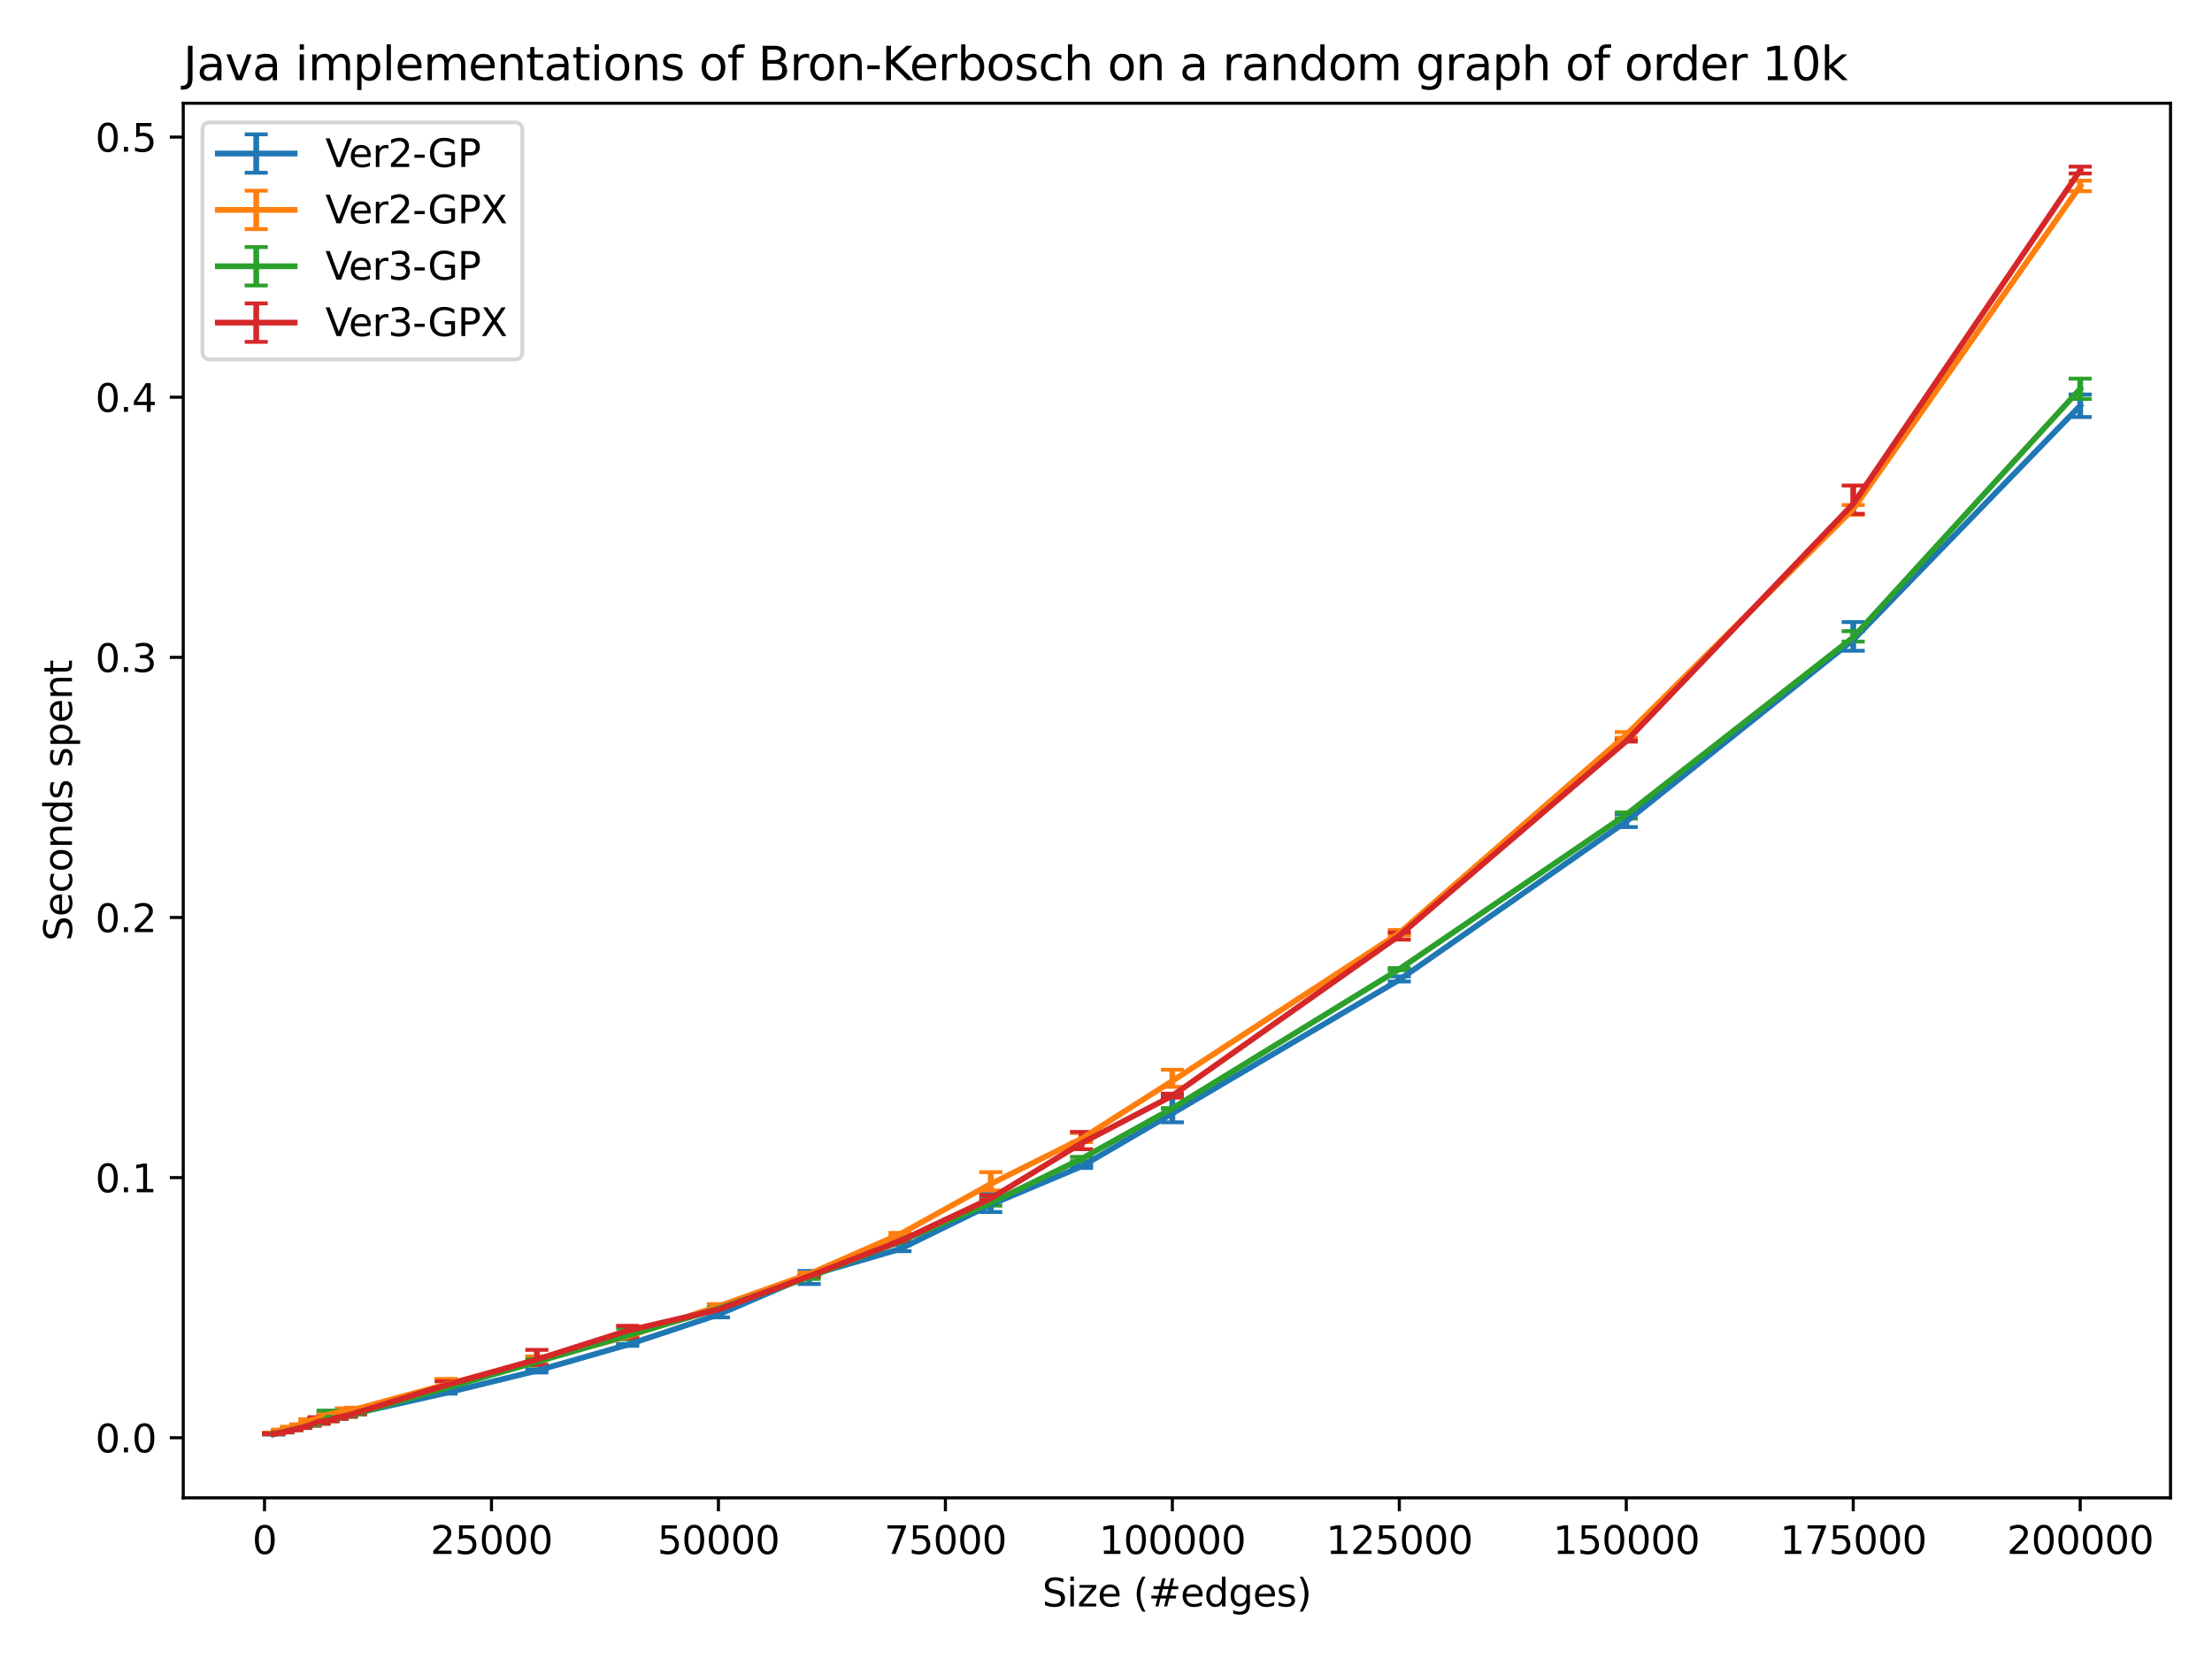 <?xml version="1.0" encoding="utf-8" standalone="no"?>
<!DOCTYPE svg PUBLIC "-//W3C//DTD SVG 1.1//EN"
  "http://www.w3.org/Graphics/SVG/1.1/DTD/svg11.dtd">
<svg xmlns:xlink="http://www.w3.org/1999/xlink" width="576pt" height="432pt" viewBox="0 0 576 432" xmlns="http://www.w3.org/2000/svg" version="1.1">
 <defs>
  <style type="text/css">*{stroke-linejoin: round; stroke-linecap: butt}</style>
 </defs>
 <g id="figure_1">
  <g id="patch_1">
   <path d="M 0 432 
L 576 432 
L 576 0 
L 0 0 
z
" style="fill: #ffffff"/>
  </g>
  <g id="axes_1">
   <g id="patch_2">
    <path d="M 47.72 390.04 
L 565.2 390.04 
L 565.2 26.88 
L 47.72 26.88 
z
" style="fill: #ffffff"/>
   </g>
   <g id="matplotlib.axis_1">
    <g id="xtick_1">
     <g id="line2d_1">
      <defs>
       <path id="med6395105a" d="M 0 0 
L 0 3.5 
" style="stroke: #000000; stroke-width: 0.8"/>
      </defs>
      <g>
       <use xlink:href="#med6395105a" x="68.878" y="390.04" style="stroke: #000000; stroke-width: 0.8"/>
      </g>
     </g>
     <g id="text_1">
      <!-- 0 -->
      <g transform="translate(65.697 404.638)scale(0.1 -0.1)">
       <defs>
        <path id="DejaVuSans-30" d="M 2034 4250 
Q 1547 4250 1301 3770 
Q 1056 3291 1056 2328 
Q 1056 1369 1301 889 
Q 1547 409 2034 409 
Q 2525 409 2770 889 
Q 3016 1369 3016 2328 
Q 3016 3291 2770 3770 
Q 2525 4250 2034 4250 
z
M 2034 4750 
Q 2819 4750 3233 4129 
Q 3647 3509 3647 2328 
Q 3647 1150 3233 529 
Q 2819 -91 2034 -91 
Q 1250 -91 836 529 
Q 422 1150 422 2328 
Q 422 3509 836 4129 
Q 1250 4750 2034 4750 
z
" transform="scale(0.016)"/>
       </defs>
       <use xlink:href="#DejaVuSans-30"/>
      </g>
     </g>
    </g>
    <g id="xtick_2">
     <g id="line2d_2">
      <g>
       <use xlink:href="#med6395105a" x="127.978" y="390.04" style="stroke: #000000; stroke-width: 0.8"/>
      </g>
     </g>
     <g id="text_2">
      <!-- 25000 -->
      <g transform="translate(112.072 404.638)scale(0.1 -0.1)">
       <defs>
        <path id="DejaVuSans-32" d="M 1228 531 
L 3431 531 
L 3431 0 
L 469 0 
L 469 531 
Q 828 903 1448 1529 
Q 2069 2156 2228 2338 
Q 2531 2678 2651 2914 
Q 2772 3150 2772 3378 
Q 2772 3750 2511 3984 
Q 2250 4219 1831 4219 
Q 1534 4219 1204 4116 
Q 875 4013 500 3803 
L 500 4441 
Q 881 4594 1212 4672 
Q 1544 4750 1819 4750 
Q 2544 4750 2975 4387 
Q 3406 4025 3406 3419 
Q 3406 3131 3298 2873 
Q 3191 2616 2906 2266 
Q 2828 2175 2409 1742 
Q 1991 1309 1228 531 
z
" transform="scale(0.016)"/>
        <path id="DejaVuSans-35" d="M 691 4666 
L 3169 4666 
L 3169 4134 
L 1269 4134 
L 1269 2991 
Q 1406 3038 1543 3061 
Q 1681 3084 1819 3084 
Q 2600 3084 3056 2656 
Q 3513 2228 3513 1497 
Q 3513 744 3044 326 
Q 2575 -91 1722 -91 
Q 1428 -91 1123 -41 
Q 819 9 494 109 
L 494 744 
Q 775 591 1075 516 
Q 1375 441 1709 441 
Q 2250 441 2565 725 
Q 2881 1009 2881 1497 
Q 2881 1984 2565 2268 
Q 2250 2553 1709 2553 
Q 1456 2553 1204 2497 
Q 953 2441 691 2322 
L 691 4666 
z
" transform="scale(0.016)"/>
       </defs>
       <use xlink:href="#DejaVuSans-32"/>
       <use xlink:href="#DejaVuSans-35" x="63.623"/>
       <use xlink:href="#DejaVuSans-30" x="127.246"/>
       <use xlink:href="#DejaVuSans-30" x="190.869"/>
       <use xlink:href="#DejaVuSans-30" x="254.492"/>
      </g>
     </g>
    </g>
    <g id="xtick_3">
     <g id="line2d_3">
      <g>
       <use xlink:href="#med6395105a" x="187.078" y="390.04" style="stroke: #000000; stroke-width: 0.8"/>
      </g>
     </g>
     <g id="text_3">
      <!-- 50000 -->
      <g transform="translate(171.172 404.638)scale(0.1 -0.1)">
       <use xlink:href="#DejaVuSans-35"/>
       <use xlink:href="#DejaVuSans-30" x="63.623"/>
       <use xlink:href="#DejaVuSans-30" x="127.246"/>
       <use xlink:href="#DejaVuSans-30" x="190.869"/>
       <use xlink:href="#DejaVuSans-30" x="254.492"/>
      </g>
     </g>
    </g>
    <g id="xtick_4">
     <g id="line2d_4">
      <g>
       <use xlink:href="#med6395105a" x="246.178" y="390.04" style="stroke: #000000; stroke-width: 0.8"/>
      </g>
     </g>
     <g id="text_4">
      <!-- 75000 -->
      <g transform="translate(230.272 404.638)scale(0.1 -0.1)">
       <defs>
        <path id="DejaVuSans-37" d="M 525 4666 
L 3525 4666 
L 3525 4397 
L 1831 0 
L 1172 0 
L 2766 4134 
L 525 4134 
L 525 4666 
z
" transform="scale(0.016)"/>
       </defs>
       <use xlink:href="#DejaVuSans-37"/>
       <use xlink:href="#DejaVuSans-35" x="63.623"/>
       <use xlink:href="#DejaVuSans-30" x="127.246"/>
       <use xlink:href="#DejaVuSans-30" x="190.869"/>
       <use xlink:href="#DejaVuSans-30" x="254.492"/>
      </g>
     </g>
    </g>
    <g id="xtick_5">
     <g id="line2d_5">
      <g>
       <use xlink:href="#med6395105a" x="305.278" y="390.04" style="stroke: #000000; stroke-width: 0.8"/>
      </g>
     </g>
     <g id="text_5">
      <!-- 100000 -->
      <g transform="translate(286.19 404.638)scale(0.1 -0.1)">
       <defs>
        <path id="DejaVuSans-31" d="M 794 531 
L 1825 531 
L 1825 4091 
L 703 3866 
L 703 4441 
L 1819 4666 
L 2450 4666 
L 2450 531 
L 3481 531 
L 3481 0 
L 794 0 
L 794 531 
z
" transform="scale(0.016)"/>
       </defs>
       <use xlink:href="#DejaVuSans-31"/>
       <use xlink:href="#DejaVuSans-30" x="63.623"/>
       <use xlink:href="#DejaVuSans-30" x="127.246"/>
       <use xlink:href="#DejaVuSans-30" x="190.869"/>
       <use xlink:href="#DejaVuSans-30" x="254.492"/>
       <use xlink:href="#DejaVuSans-30" x="318.115"/>
      </g>
     </g>
    </g>
    <g id="xtick_6">
     <g id="line2d_6">
      <g>
       <use xlink:href="#med6395105a" x="364.378" y="390.04" style="stroke: #000000; stroke-width: 0.8"/>
      </g>
     </g>
     <g id="text_6">
      <!-- 125000 -->
      <g transform="translate(345.291 404.638)scale(0.1 -0.1)">
       <use xlink:href="#DejaVuSans-31"/>
       <use xlink:href="#DejaVuSans-32" x="63.623"/>
       <use xlink:href="#DejaVuSans-35" x="127.246"/>
       <use xlink:href="#DejaVuSans-30" x="190.869"/>
       <use xlink:href="#DejaVuSans-30" x="254.492"/>
       <use xlink:href="#DejaVuSans-30" x="318.115"/>
      </g>
     </g>
    </g>
    <g id="xtick_7">
     <g id="line2d_7">
      <g>
       <use xlink:href="#med6395105a" x="423.478" y="390.04" style="stroke: #000000; stroke-width: 0.8"/>
      </g>
     </g>
     <g id="text_7">
      <!-- 150000 -->
      <g transform="translate(404.391 404.638)scale(0.1 -0.1)">
       <use xlink:href="#DejaVuSans-31"/>
       <use xlink:href="#DejaVuSans-35" x="63.623"/>
       <use xlink:href="#DejaVuSans-30" x="127.246"/>
       <use xlink:href="#DejaVuSans-30" x="190.869"/>
       <use xlink:href="#DejaVuSans-30" x="254.492"/>
       <use xlink:href="#DejaVuSans-30" x="318.115"/>
      </g>
     </g>
    </g>
    <g id="xtick_8">
     <g id="line2d_8">
      <g>
       <use xlink:href="#med6395105a" x="482.578" y="390.04" style="stroke: #000000; stroke-width: 0.8"/>
      </g>
     </g>
     <g id="text_8">
      <!-- 175000 -->
      <g transform="translate(463.491 404.638)scale(0.1 -0.1)">
       <use xlink:href="#DejaVuSans-31"/>
       <use xlink:href="#DejaVuSans-37" x="63.623"/>
       <use xlink:href="#DejaVuSans-35" x="127.246"/>
       <use xlink:href="#DejaVuSans-30" x="190.869"/>
       <use xlink:href="#DejaVuSans-30" x="254.492"/>
       <use xlink:href="#DejaVuSans-30" x="318.115"/>
      </g>
     </g>
    </g>
    <g id="xtick_9">
     <g id="line2d_9">
      <g>
       <use xlink:href="#med6395105a" x="541.678" y="390.04" style="stroke: #000000; stroke-width: 0.8"/>
      </g>
     </g>
     <g id="text_9">
      <!-- 200000 -->
      <g transform="translate(522.591 404.638)scale(0.1 -0.1)">
       <use xlink:href="#DejaVuSans-32"/>
       <use xlink:href="#DejaVuSans-30" x="63.623"/>
       <use xlink:href="#DejaVuSans-30" x="127.246"/>
       <use xlink:href="#DejaVuSans-30" x="190.869"/>
       <use xlink:href="#DejaVuSans-30" x="254.492"/>
       <use xlink:href="#DejaVuSans-30" x="318.115"/>
      </g>
     </g>
    </g>
    <g id="text_10">
     <!-- Size (#edges) -->
     <g transform="translate(271.409 418.317)scale(0.1 -0.1)">
      <defs>
       <path id="DejaVuSans-53" d="M 3425 4513 
L 3425 3897 
Q 3066 4069 2747 4153 
Q 2428 4238 2131 4238 
Q 1616 4238 1336 4038 
Q 1056 3838 1056 3469 
Q 1056 3159 1242 3001 
Q 1428 2844 1947 2747 
L 2328 2669 
Q 3034 2534 3370 2195 
Q 3706 1856 3706 1288 
Q 3706 609 3251 259 
Q 2797 -91 1919 -91 
Q 1588 -91 1214 -16 
Q 841 59 441 206 
L 441 856 
Q 825 641 1194 531 
Q 1563 422 1919 422 
Q 2459 422 2753 634 
Q 3047 847 3047 1241 
Q 3047 1584 2836 1778 
Q 2625 1972 2144 2069 
L 1759 2144 
Q 1053 2284 737 2584 
Q 422 2884 422 3419 
Q 422 4038 858 4394 
Q 1294 4750 2059 4750 
Q 2388 4750 2728 4690 
Q 3069 4631 3425 4513 
z
" transform="scale(0.016)"/>
       <path id="DejaVuSans-69" d="M 603 3500 
L 1178 3500 
L 1178 0 
L 603 0 
L 603 3500 
z
M 603 4863 
L 1178 4863 
L 1178 4134 
L 603 4134 
L 603 4863 
z
" transform="scale(0.016)"/>
       <path id="DejaVuSans-7a" d="M 353 3500 
L 3084 3500 
L 3084 2975 
L 922 459 
L 3084 459 
L 3084 0 
L 275 0 
L 275 525 
L 2438 3041 
L 353 3041 
L 353 3500 
z
" transform="scale(0.016)"/>
       <path id="DejaVuSans-65" d="M 3597 1894 
L 3597 1613 
L 953 1613 
Q 991 1019 1311 708 
Q 1631 397 2203 397 
Q 2534 397 2845 478 
Q 3156 559 3463 722 
L 3463 178 
Q 3153 47 2828 -22 
Q 2503 -91 2169 -91 
Q 1331 -91 842 396 
Q 353 884 353 1716 
Q 353 2575 817 3079 
Q 1281 3584 2069 3584 
Q 2775 3584 3186 3129 
Q 3597 2675 3597 1894 
z
M 3022 2063 
Q 3016 2534 2758 2815 
Q 2500 3097 2075 3097 
Q 1594 3097 1305 2825 
Q 1016 2553 972 2059 
L 3022 2063 
z
" transform="scale(0.016)"/>
       <path id="DejaVuSans-20" transform="scale(0.016)"/>
       <path id="DejaVuSans-28" d="M 1984 4856 
Q 1566 4138 1362 3434 
Q 1159 2731 1159 2009 
Q 1159 1288 1364 580 
Q 1569 -128 1984 -844 
L 1484 -844 
Q 1016 -109 783 600 
Q 550 1309 550 2009 
Q 550 2706 781 3412 
Q 1013 4119 1484 4856 
L 1984 4856 
z
" transform="scale(0.016)"/>
       <path id="DejaVuSans-23" d="M 3272 2816 
L 2363 2816 
L 2100 1772 
L 3016 1772 
L 3272 2816 
z
M 2803 4594 
L 2478 3297 
L 3391 3297 
L 3719 4594 
L 4219 4594 
L 3897 3297 
L 4872 3297 
L 4872 2816 
L 3775 2816 
L 3519 1772 
L 4513 1772 
L 4513 1294 
L 3397 1294 
L 3072 0 
L 2572 0 
L 2894 1294 
L 1978 1294 
L 1656 0 
L 1153 0 
L 1478 1294 
L 494 1294 
L 494 1772 
L 1594 1772 
L 1856 2816 
L 850 2816 
L 850 3297 
L 1978 3297 
L 2297 4594 
L 2803 4594 
z
" transform="scale(0.016)"/>
       <path id="DejaVuSans-64" d="M 2906 2969 
L 2906 4863 
L 3481 4863 
L 3481 0 
L 2906 0 
L 2906 525 
Q 2725 213 2448 61 
Q 2172 -91 1784 -91 
Q 1150 -91 751 415 
Q 353 922 353 1747 
Q 353 2572 751 3078 
Q 1150 3584 1784 3584 
Q 2172 3584 2448 3432 
Q 2725 3281 2906 2969 
z
M 947 1747 
Q 947 1113 1208 752 
Q 1469 391 1925 391 
Q 2381 391 2643 752 
Q 2906 1113 2906 1747 
Q 2906 2381 2643 2742 
Q 2381 3103 1925 3103 
Q 1469 3103 1208 2742 
Q 947 2381 947 1747 
z
" transform="scale(0.016)"/>
       <path id="DejaVuSans-67" d="M 2906 1791 
Q 2906 2416 2648 2759 
Q 2391 3103 1925 3103 
Q 1463 3103 1205 2759 
Q 947 2416 947 1791 
Q 947 1169 1205 825 
Q 1463 481 1925 481 
Q 2391 481 2648 825 
Q 2906 1169 2906 1791 
z
M 3481 434 
Q 3481 -459 3084 -895 
Q 2688 -1331 1869 -1331 
Q 1566 -1331 1297 -1286 
Q 1028 -1241 775 -1147 
L 775 -588 
Q 1028 -725 1275 -790 
Q 1522 -856 1778 -856 
Q 2344 -856 2625 -561 
Q 2906 -266 2906 331 
L 2906 616 
Q 2728 306 2450 153 
Q 2172 0 1784 0 
Q 1141 0 747 490 
Q 353 981 353 1791 
Q 353 2603 747 3093 
Q 1141 3584 1784 3584 
Q 2172 3584 2450 3431 
Q 2728 3278 2906 2969 
L 2906 3500 
L 3481 3500 
L 3481 434 
z
" transform="scale(0.016)"/>
       <path id="DejaVuSans-73" d="M 2834 3397 
L 2834 2853 
Q 2591 2978 2328 3040 
Q 2066 3103 1784 3103 
Q 1356 3103 1142 2972 
Q 928 2841 928 2578 
Q 928 2378 1081 2264 
Q 1234 2150 1697 2047 
L 1894 2003 
Q 2506 1872 2764 1633 
Q 3022 1394 3022 966 
Q 3022 478 2636 193 
Q 2250 -91 1575 -91 
Q 1294 -91 989 -36 
Q 684 19 347 128 
L 347 722 
Q 666 556 975 473 
Q 1284 391 1588 391 
Q 1994 391 2212 530 
Q 2431 669 2431 922 
Q 2431 1156 2273 1281 
Q 2116 1406 1581 1522 
L 1381 1569 
Q 847 1681 609 1914 
Q 372 2147 372 2553 
Q 372 3047 722 3315 
Q 1072 3584 1716 3584 
Q 2034 3584 2315 3537 
Q 2597 3491 2834 3397 
z
" transform="scale(0.016)"/>
       <path id="DejaVuSans-29" d="M 513 4856 
L 1013 4856 
Q 1481 4119 1714 3412 
Q 1947 2706 1947 2009 
Q 1947 1309 1714 600 
Q 1481 -109 1013 -844 
L 513 -844 
Q 928 -128 1133 580 
Q 1338 1288 1338 2009 
Q 1338 2731 1133 3434 
Q 928 4138 513 4856 
z
" transform="scale(0.016)"/>
      </defs>
      <use xlink:href="#DejaVuSans-53"/>
      <use xlink:href="#DejaVuSans-69" x="63.477"/>
      <use xlink:href="#DejaVuSans-7a" x="91.26"/>
      <use xlink:href="#DejaVuSans-65" x="143.75"/>
      <use xlink:href="#DejaVuSans-20" x="205.273"/>
      <use xlink:href="#DejaVuSans-28" x="237.061"/>
      <use xlink:href="#DejaVuSans-23" x="276.074"/>
      <use xlink:href="#DejaVuSans-65" x="359.863"/>
      <use xlink:href="#DejaVuSans-64" x="421.387"/>
      <use xlink:href="#DejaVuSans-67" x="484.863"/>
      <use xlink:href="#DejaVuSans-65" x="548.34"/>
      <use xlink:href="#DejaVuSans-73" x="609.863"/>
      <use xlink:href="#DejaVuSans-29" x="661.963"/>
     </g>
    </g>
   </g>
   <g id="matplotlib.axis_2">
    <g id="ytick_1">
     <g id="line2d_10">
      <defs>
       <path id="m5660eb3a1c" d="M 0 0 
L -3.5 0 
" style="stroke: #000000; stroke-width: 0.8"/>
      </defs>
      <g>
       <use xlink:href="#m5660eb3a1c" x="47.72" y="374.392" style="stroke: #000000; stroke-width: 0.8"/>
      </g>
     </g>
     <g id="text_11">
      <!-- 0.0 -->
      <g transform="translate(24.817 378.192)scale(0.1 -0.1)">
       <defs>
        <path id="DejaVuSans-2e" d="M 684 794 
L 1344 794 
L 1344 0 
L 684 0 
L 684 794 
z
" transform="scale(0.016)"/>
       </defs>
       <use xlink:href="#DejaVuSans-30"/>
       <use xlink:href="#DejaVuSans-2e" x="63.623"/>
       <use xlink:href="#DejaVuSans-30" x="95.41"/>
      </g>
     </g>
    </g>
    <g id="ytick_2">
     <g id="line2d_11">
      <g>
       <use xlink:href="#m5660eb3a1c" x="47.72" y="306.654" style="stroke: #000000; stroke-width: 0.8"/>
      </g>
     </g>
     <g id="text_12">
      <!-- 0.1 -->
      <g transform="translate(24.817 310.453)scale(0.1 -0.1)">
       <use xlink:href="#DejaVuSans-30"/>
       <use xlink:href="#DejaVuSans-2e" x="63.623"/>
       <use xlink:href="#DejaVuSans-31" x="95.41"/>
      </g>
     </g>
    </g>
    <g id="ytick_3">
     <g id="line2d_12">
      <g>
       <use xlink:href="#m5660eb3a1c" x="47.72" y="238.915" style="stroke: #000000; stroke-width: 0.8"/>
      </g>
     </g>
     <g id="text_13">
      <!-- 0.2 -->
      <g transform="translate(24.817 242.714)scale(0.1 -0.1)">
       <use xlink:href="#DejaVuSans-30"/>
       <use xlink:href="#DejaVuSans-2e" x="63.623"/>
       <use xlink:href="#DejaVuSans-32" x="95.41"/>
      </g>
     </g>
    </g>
    <g id="ytick_4">
     <g id="line2d_13">
      <g>
       <use xlink:href="#m5660eb3a1c" x="47.72" y="171.176" style="stroke: #000000; stroke-width: 0.8"/>
      </g>
     </g>
     <g id="text_14">
      <!-- 0.3 -->
      <g transform="translate(24.817 174.976)scale(0.1 -0.1)">
       <defs>
        <path id="DejaVuSans-33" d="M 2597 2516 
Q 3050 2419 3304 2112 
Q 3559 1806 3559 1356 
Q 3559 666 3084 287 
Q 2609 -91 1734 -91 
Q 1441 -91 1130 -33 
Q 819 25 488 141 
L 488 750 
Q 750 597 1062 519 
Q 1375 441 1716 441 
Q 2309 441 2620 675 
Q 2931 909 2931 1356 
Q 2931 1769 2642 2001 
Q 2353 2234 1838 2234 
L 1294 2234 
L 1294 2753 
L 1863 2753 
Q 2328 2753 2575 2939 
Q 2822 3125 2822 3475 
Q 2822 3834 2567 4026 
Q 2313 4219 1838 4219 
Q 1578 4219 1281 4162 
Q 984 4106 628 3988 
L 628 4550 
Q 988 4650 1302 4700 
Q 1616 4750 1894 4750 
Q 2613 4750 3031 4423 
Q 3450 4097 3450 3541 
Q 3450 3153 3228 2886 
Q 3006 2619 2597 2516 
z
" transform="scale(0.016)"/>
       </defs>
       <use xlink:href="#DejaVuSans-30"/>
       <use xlink:href="#DejaVuSans-2e" x="63.623"/>
       <use xlink:href="#DejaVuSans-33" x="95.41"/>
      </g>
     </g>
    </g>
    <g id="ytick_5">
     <g id="line2d_14">
      <g>
       <use xlink:href="#m5660eb3a1c" x="47.72" y="103.438" style="stroke: #000000; stroke-width: 0.8"/>
      </g>
     </g>
     <g id="text_15">
      <!-- 0.4 -->
      <g transform="translate(24.817 107.237)scale(0.1 -0.1)">
       <defs>
        <path id="DejaVuSans-34" d="M 2419 4116 
L 825 1625 
L 2419 1625 
L 2419 4116 
z
M 2253 4666 
L 3047 4666 
L 3047 1625 
L 3713 1625 
L 3713 1100 
L 3047 1100 
L 3047 0 
L 2419 0 
L 2419 1100 
L 313 1100 
L 313 1709 
L 2253 4666 
z
" transform="scale(0.016)"/>
       </defs>
       <use xlink:href="#DejaVuSans-30"/>
       <use xlink:href="#DejaVuSans-2e" x="63.623"/>
       <use xlink:href="#DejaVuSans-34" x="95.41"/>
      </g>
     </g>
    </g>
    <g id="ytick_6">
     <g id="line2d_15">
      <g>
       <use xlink:href="#m5660eb3a1c" x="47.72" y="35.699" style="stroke: #000000; stroke-width: 0.8"/>
      </g>
     </g>
     <g id="text_16">
      <!-- 0.5 -->
      <g transform="translate(24.817 39.498)scale(0.1 -0.1)">
       <use xlink:href="#DejaVuSans-30"/>
       <use xlink:href="#DejaVuSans-2e" x="63.623"/>
       <use xlink:href="#DejaVuSans-35" x="95.41"/>
      </g>
     </g>
    </g>
    <g id="text_17">
     <!-- Seconds spent -->
     <g transform="translate(18.737 245.04)rotate(-90)scale(0.1 -0.1)">
      <defs>
       <path id="DejaVuSans-63" d="M 3122 3366 
L 3122 2828 
Q 2878 2963 2633 3030 
Q 2388 3097 2138 3097 
Q 1578 3097 1268 2742 
Q 959 2388 959 1747 
Q 959 1106 1268 751 
Q 1578 397 2138 397 
Q 2388 397 2633 464 
Q 2878 531 3122 666 
L 3122 134 
Q 2881 22 2623 -34 
Q 2366 -91 2075 -91 
Q 1284 -91 818 406 
Q 353 903 353 1747 
Q 353 2603 823 3093 
Q 1294 3584 2113 3584 
Q 2378 3584 2631 3529 
Q 2884 3475 3122 3366 
z
" transform="scale(0.016)"/>
       <path id="DejaVuSans-6f" d="M 1959 3097 
Q 1497 3097 1228 2736 
Q 959 2375 959 1747 
Q 959 1119 1226 758 
Q 1494 397 1959 397 
Q 2419 397 2687 759 
Q 2956 1122 2956 1747 
Q 2956 2369 2687 2733 
Q 2419 3097 1959 3097 
z
M 1959 3584 
Q 2709 3584 3137 3096 
Q 3566 2609 3566 1747 
Q 3566 888 3137 398 
Q 2709 -91 1959 -91 
Q 1206 -91 779 398 
Q 353 888 353 1747 
Q 353 2609 779 3096 
Q 1206 3584 1959 3584 
z
" transform="scale(0.016)"/>
       <path id="DejaVuSans-6e" d="M 3513 2113 
L 3513 0 
L 2938 0 
L 2938 2094 
Q 2938 2591 2744 2837 
Q 2550 3084 2163 3084 
Q 1697 3084 1428 2787 
Q 1159 2491 1159 1978 
L 1159 0 
L 581 0 
L 581 3500 
L 1159 3500 
L 1159 2956 
Q 1366 3272 1645 3428 
Q 1925 3584 2291 3584 
Q 2894 3584 3203 3211 
Q 3513 2838 3513 2113 
z
" transform="scale(0.016)"/>
       <path id="DejaVuSans-70" d="M 1159 525 
L 1159 -1331 
L 581 -1331 
L 581 3500 
L 1159 3500 
L 1159 2969 
Q 1341 3281 1617 3432 
Q 1894 3584 2278 3584 
Q 2916 3584 3314 3078 
Q 3713 2572 3713 1747 
Q 3713 922 3314 415 
Q 2916 -91 2278 -91 
Q 1894 -91 1617 61 
Q 1341 213 1159 525 
z
M 3116 1747 
Q 3116 2381 2855 2742 
Q 2594 3103 2138 3103 
Q 1681 3103 1420 2742 
Q 1159 2381 1159 1747 
Q 1159 1113 1420 752 
Q 1681 391 2138 391 
Q 2594 391 2855 752 
Q 3116 1113 3116 1747 
z
" transform="scale(0.016)"/>
       <path id="DejaVuSans-74" d="M 1172 4494 
L 1172 3500 
L 2356 3500 
L 2356 3053 
L 1172 3053 
L 1172 1153 
Q 1172 725 1289 603 
Q 1406 481 1766 481 
L 2356 481 
L 2356 0 
L 1766 0 
Q 1100 0 847 248 
Q 594 497 594 1153 
L 594 3053 
L 172 3053 
L 172 3500 
L 594 3500 
L 594 4494 
L 1172 4494 
z
" transform="scale(0.016)"/>
      </defs>
      <use xlink:href="#DejaVuSans-53"/>
      <use xlink:href="#DejaVuSans-65" x="63.477"/>
      <use xlink:href="#DejaVuSans-63" x="125"/>
      <use xlink:href="#DejaVuSans-6f" x="179.98"/>
      <use xlink:href="#DejaVuSans-6e" x="241.162"/>
      <use xlink:href="#DejaVuSans-64" x="304.541"/>
      <use xlink:href="#DejaVuSans-73" x="368.018"/>
      <use xlink:href="#DejaVuSans-20" x="420.117"/>
      <use xlink:href="#DejaVuSans-73" x="451.904"/>
      <use xlink:href="#DejaVuSans-70" x="504.004"/>
      <use xlink:href="#DejaVuSans-65" x="567.48"/>
      <use xlink:href="#DejaVuSans-6e" x="629.004"/>
      <use xlink:href="#DejaVuSans-74" x="692.383"/>
     </g>
    </g>
   </g>
   <g id="LineCollection_1">
    <path d="M 71.242 373.533 
L 71.242 373.435 
" clip-path="url(#pa324109ca8)" style="fill: none; stroke: #1f77b4; stroke-width: 1.5"/>
    <path d="M 73.606 372.751 
L 73.606 372.735 
" clip-path="url(#pa324109ca8)" style="fill: none; stroke: #1f77b4; stroke-width: 1.5"/>
    <path d="M 75.97 372.147 
L 75.97 372.038 
" clip-path="url(#pa324109ca8)" style="fill: none; stroke: #1f77b4; stroke-width: 1.5"/>
    <path d="M 78.334 371.524 
L 78.334 371.438 
" clip-path="url(#pa324109ca8)" style="fill: none; stroke: #1f77b4; stroke-width: 1.5"/>
    <path d="M 80.698 370.747 
L 80.698 370.683 
" clip-path="url(#pa324109ca8)" style="fill: none; stroke: #1f77b4; stroke-width: 1.5"/>
    <path d="M 83.062 370.243 
L 83.062 369.472 
" clip-path="url(#pa324109ca8)" style="fill: none; stroke: #1f77b4; stroke-width: 1.5"/>
    <path d="M 85.426 369.596 
L 85.426 368.37 
" clip-path="url(#pa324109ca8)" style="fill: none; stroke: #1f77b4; stroke-width: 1.5"/>
    <path d="M 87.79 368.653 
L 87.79 368.367 
" clip-path="url(#pa324109ca8)" style="fill: none; stroke: #1f77b4; stroke-width: 1.5"/>
    <path d="M 90.154 368.721 
L 90.154 368.434 
" clip-path="url(#pa324109ca8)" style="fill: none; stroke: #1f77b4; stroke-width: 1.5"/>
    <path d="M 92.518 368.177 
L 92.518 367.812 
" clip-path="url(#pa324109ca8)" style="fill: none; stroke: #1f77b4; stroke-width: 1.5"/>
    <path d="M 116.158 362.909 
L 116.158 362.386 
" clip-path="url(#pa324109ca8)" style="fill: none; stroke: #1f77b4; stroke-width: 1.5"/>
    <path d="M 139.798 357.402 
L 139.798 356.609 
" clip-path="url(#pa324109ca8)" style="fill: none; stroke: #1f77b4; stroke-width: 1.5"/>
    <path d="M 163.438 350.457 
L 163.438 349.968 
" clip-path="url(#pa324109ca8)" style="fill: none; stroke: #1f77b4; stroke-width: 1.5"/>
    <path d="M 187.078 343.048 
L 187.078 340.907 
" clip-path="url(#pa324109ca8)" style="fill: none; stroke: #1f77b4; stroke-width: 1.5"/>
    <path d="M 210.718 334.357 
L 210.718 330.954 
" clip-path="url(#pa324109ca8)" style="fill: none; stroke: #1f77b4; stroke-width: 1.5"/>
    <path d="M 234.358 325.81 
L 234.358 324.205 
" clip-path="url(#pa324109ca8)" style="fill: none; stroke: #1f77b4; stroke-width: 1.5"/>
    <path d="M 257.998 315.608 
L 257.998 310.671 
" clip-path="url(#pa324109ca8)" style="fill: none; stroke: #1f77b4; stroke-width: 1.5"/>
    <path d="M 281.638 304.128 
L 281.638 303.341 
" clip-path="url(#pa324109ca8)" style="fill: none; stroke: #1f77b4; stroke-width: 1.5"/>
    <path d="M 305.278 292.242 
L 305.278 285.595 
" clip-path="url(#pa324109ca8)" style="fill: none; stroke: #1f77b4; stroke-width: 1.5"/>
    <path d="M 364.378 255.586 
L 364.378 254.25 
" clip-path="url(#pa324109ca8)" style="fill: none; stroke: #1f77b4; stroke-width: 1.5"/>
    <path d="M 423.478 215.368 
L 423.478 212.038 
" clip-path="url(#pa324109ca8)" style="fill: none; stroke: #1f77b4; stroke-width: 1.5"/>
    <path d="M 482.578 169.461 
L 482.578 161.976 
" clip-path="url(#pa324109ca8)" style="fill: none; stroke: #1f77b4; stroke-width: 1.5"/>
    <path d="M 541.678 108.582 
L 541.678 102.717 
" clip-path="url(#pa324109ca8)" style="fill: none; stroke: #1f77b4; stroke-width: 1.5"/>
   </g>
   <g id="line2d_16">
    <defs>
     <path id="m15a691e69f" d="M 3 0 
L -3 -0 
" style="stroke: #1f77b4"/>
    </defs>
    <g clip-path="url(#pa324109ca8)">
     <use xlink:href="#m15a691e69f" x="71.242" y="373.533" style="fill: #1f77b4; stroke: #1f77b4"/>
     <use xlink:href="#m15a691e69f" x="73.606" y="372.751" style="fill: #1f77b4; stroke: #1f77b4"/>
     <use xlink:href="#m15a691e69f" x="75.97" y="372.147" style="fill: #1f77b4; stroke: #1f77b4"/>
     <use xlink:href="#m15a691e69f" x="78.334" y="371.524" style="fill: #1f77b4; stroke: #1f77b4"/>
     <use xlink:href="#m15a691e69f" x="80.698" y="370.747" style="fill: #1f77b4; stroke: #1f77b4"/>
     <use xlink:href="#m15a691e69f" x="83.062" y="370.243" style="fill: #1f77b4; stroke: #1f77b4"/>
     <use xlink:href="#m15a691e69f" x="85.426" y="369.596" style="fill: #1f77b4; stroke: #1f77b4"/>
     <use xlink:href="#m15a691e69f" x="87.79" y="368.653" style="fill: #1f77b4; stroke: #1f77b4"/>
     <use xlink:href="#m15a691e69f" x="90.154" y="368.721" style="fill: #1f77b4; stroke: #1f77b4"/>
     <use xlink:href="#m15a691e69f" x="92.518" y="368.177" style="fill: #1f77b4; stroke: #1f77b4"/>
     <use xlink:href="#m15a691e69f" x="116.158" y="362.909" style="fill: #1f77b4; stroke: #1f77b4"/>
     <use xlink:href="#m15a691e69f" x="139.798" y="357.402" style="fill: #1f77b4; stroke: #1f77b4"/>
     <use xlink:href="#m15a691e69f" x="163.438" y="350.457" style="fill: #1f77b4; stroke: #1f77b4"/>
     <use xlink:href="#m15a691e69f" x="187.078" y="343.048" style="fill: #1f77b4; stroke: #1f77b4"/>
     <use xlink:href="#m15a691e69f" x="210.718" y="334.357" style="fill: #1f77b4; stroke: #1f77b4"/>
     <use xlink:href="#m15a691e69f" x="234.358" y="325.81" style="fill: #1f77b4; stroke: #1f77b4"/>
     <use xlink:href="#m15a691e69f" x="257.998" y="315.608" style="fill: #1f77b4; stroke: #1f77b4"/>
     <use xlink:href="#m15a691e69f" x="281.638" y="304.128" style="fill: #1f77b4; stroke: #1f77b4"/>
     <use xlink:href="#m15a691e69f" x="305.278" y="292.242" style="fill: #1f77b4; stroke: #1f77b4"/>
     <use xlink:href="#m15a691e69f" x="364.378" y="255.586" style="fill: #1f77b4; stroke: #1f77b4"/>
     <use xlink:href="#m15a691e69f" x="423.478" y="215.368" style="fill: #1f77b4; stroke: #1f77b4"/>
     <use xlink:href="#m15a691e69f" x="482.578" y="169.461" style="fill: #1f77b4; stroke: #1f77b4"/>
     <use xlink:href="#m15a691e69f" x="541.678" y="108.582" style="fill: #1f77b4; stroke: #1f77b4"/>
    </g>
   </g>
   <g id="line2d_17">
    <g clip-path="url(#pa324109ca8)">
     <use xlink:href="#m15a691e69f" x="71.242" y="373.435" style="fill: #1f77b4; stroke: #1f77b4"/>
     <use xlink:href="#m15a691e69f" x="73.606" y="372.735" style="fill: #1f77b4; stroke: #1f77b4"/>
     <use xlink:href="#m15a691e69f" x="75.97" y="372.038" style="fill: #1f77b4; stroke: #1f77b4"/>
     <use xlink:href="#m15a691e69f" x="78.334" y="371.438" style="fill: #1f77b4; stroke: #1f77b4"/>
     <use xlink:href="#m15a691e69f" x="80.698" y="370.683" style="fill: #1f77b4; stroke: #1f77b4"/>
     <use xlink:href="#m15a691e69f" x="83.062" y="369.472" style="fill: #1f77b4; stroke: #1f77b4"/>
     <use xlink:href="#m15a691e69f" x="85.426" y="368.37" style="fill: #1f77b4; stroke: #1f77b4"/>
     <use xlink:href="#m15a691e69f" x="87.79" y="368.367" style="fill: #1f77b4; stroke: #1f77b4"/>
     <use xlink:href="#m15a691e69f" x="90.154" y="368.434" style="fill: #1f77b4; stroke: #1f77b4"/>
     <use xlink:href="#m15a691e69f" x="92.518" y="367.812" style="fill: #1f77b4; stroke: #1f77b4"/>
     <use xlink:href="#m15a691e69f" x="116.158" y="362.386" style="fill: #1f77b4; stroke: #1f77b4"/>
     <use xlink:href="#m15a691e69f" x="139.798" y="356.609" style="fill: #1f77b4; stroke: #1f77b4"/>
     <use xlink:href="#m15a691e69f" x="163.438" y="349.968" style="fill: #1f77b4; stroke: #1f77b4"/>
     <use xlink:href="#m15a691e69f" x="187.078" y="340.907" style="fill: #1f77b4; stroke: #1f77b4"/>
     <use xlink:href="#m15a691e69f" x="210.718" y="330.954" style="fill: #1f77b4; stroke: #1f77b4"/>
     <use xlink:href="#m15a691e69f" x="234.358" y="324.205" style="fill: #1f77b4; stroke: #1f77b4"/>
     <use xlink:href="#m15a691e69f" x="257.998" y="310.671" style="fill: #1f77b4; stroke: #1f77b4"/>
     <use xlink:href="#m15a691e69f" x="281.638" y="303.341" style="fill: #1f77b4; stroke: #1f77b4"/>
     <use xlink:href="#m15a691e69f" x="305.278" y="285.595" style="fill: #1f77b4; stroke: #1f77b4"/>
     <use xlink:href="#m15a691e69f" x="364.378" y="254.25" style="fill: #1f77b4; stroke: #1f77b4"/>
     <use xlink:href="#m15a691e69f" x="423.478" y="212.038" style="fill: #1f77b4; stroke: #1f77b4"/>
     <use xlink:href="#m15a691e69f" x="482.578" y="161.976" style="fill: #1f77b4; stroke: #1f77b4"/>
     <use xlink:href="#m15a691e69f" x="541.678" y="102.717" style="fill: #1f77b4; stroke: #1f77b4"/>
    </g>
   </g>
   <g id="LineCollection_2">
    <path d="M 71.242 373.353 
L 71.242 373.054 
" clip-path="url(#pa324109ca8)" style="fill: none; stroke: #ff7f0e; stroke-width: 1.5"/>
    <path d="M 73.606 372.41 
L 73.606 372.267 
" clip-path="url(#pa324109ca8)" style="fill: none; stroke: #ff7f0e; stroke-width: 1.5"/>
    <path d="M 75.97 371.705 
L 75.97 371.503 
" clip-path="url(#pa324109ca8)" style="fill: none; stroke: #ff7f0e; stroke-width: 1.5"/>
    <path d="M 78.334 370.984 
L 78.334 370.875 
" clip-path="url(#pa324109ca8)" style="fill: none; stroke: #ff7f0e; stroke-width: 1.5"/>
    <path d="M 80.698 370.089 
L 80.698 369.548 
" clip-path="url(#pa324109ca8)" style="fill: none; stroke: #ff7f0e; stroke-width: 1.5"/>
    <path d="M 83.062 369.504 
L 83.062 369.185 
" clip-path="url(#pa324109ca8)" style="fill: none; stroke: #ff7f0e; stroke-width: 1.5"/>
    <path d="M 85.426 368.768 
L 85.426 367.917 
" clip-path="url(#pa324109ca8)" style="fill: none; stroke: #ff7f0e; stroke-width: 1.5"/>
    <path d="M 87.79 367.926 
L 87.79 367.765 
" clip-path="url(#pa324109ca8)" style="fill: none; stroke: #ff7f0e; stroke-width: 1.5"/>
    <path d="M 90.154 367.868 
L 90.154 366.749 
" clip-path="url(#pa324109ca8)" style="fill: none; stroke: #ff7f0e; stroke-width: 1.5"/>
    <path d="M 92.518 367.235 
L 92.518 366.566 
" clip-path="url(#pa324109ca8)" style="fill: none; stroke: #ff7f0e; stroke-width: 1.5"/>
    <path d="M 116.158 361.496 
L 116.158 359.08 
" clip-path="url(#pa324109ca8)" style="fill: none; stroke: #ff7f0e; stroke-width: 1.5"/>
    <path d="M 139.798 355.234 
L 139.798 353.196 
" clip-path="url(#pa324109ca8)" style="fill: none; stroke: #ff7f0e; stroke-width: 1.5"/>
    <path d="M 163.438 348.13 
L 163.438 347.907 
" clip-path="url(#pa324109ca8)" style="fill: none; stroke: #ff7f0e; stroke-width: 1.5"/>
    <path d="M 187.078 340.518 
L 187.078 339.582 
" clip-path="url(#pa324109ca8)" style="fill: none; stroke: #ff7f0e; stroke-width: 1.5"/>
    <path d="M 210.718 332.12 
L 210.718 331.35 
" clip-path="url(#pa324109ca8)" style="fill: none; stroke: #ff7f0e; stroke-width: 1.5"/>
    <path d="M 234.358 321.921 
L 234.358 321.026 
" clip-path="url(#pa324109ca8)" style="fill: none; stroke: #ff7f0e; stroke-width: 1.5"/>
    <path d="M 257.998 309.999 
L 257.998 305.231 
" clip-path="url(#pa324109ca8)" style="fill: none; stroke: #ff7f0e; stroke-width: 1.5"/>
    <path d="M 281.638 297.413 
L 281.638 295.033 
" clip-path="url(#pa324109ca8)" style="fill: none; stroke: #ff7f0e; stroke-width: 1.5"/>
    <path d="M 305.278 283.01 
L 305.278 278.556 
" clip-path="url(#pa324109ca8)" style="fill: none; stroke: #ff7f0e; stroke-width: 1.5"/>
    <path d="M 364.378 243.573 
L 364.378 242.179 
" clip-path="url(#pa324109ca8)" style="fill: none; stroke: #ff7f0e; stroke-width: 1.5"/>
    <path d="M 423.478 192.106 
L 423.478 190.624 
" clip-path="url(#pa324109ca8)" style="fill: none; stroke: #ff7f0e; stroke-width: 1.5"/>
    <path d="M 482.578 134.057 
L 482.578 131.513 
" clip-path="url(#pa324109ca8)" style="fill: none; stroke: #ff7f0e; stroke-width: 1.5"/>
    <path d="M 541.678 49.782 
L 541.678 47.035 
" clip-path="url(#pa324109ca8)" style="fill: none; stroke: #ff7f0e; stroke-width: 1.5"/>
   </g>
   <g id="line2d_18">
    <defs>
     <path id="ma1c14cee4c" d="M 3 0 
L -3 -0 
" style="stroke: #ff7f0e"/>
    </defs>
    <g clip-path="url(#pa324109ca8)">
     <use xlink:href="#ma1c14cee4c" x="71.242" y="373.353" style="fill: #ff7f0e; stroke: #ff7f0e"/>
     <use xlink:href="#ma1c14cee4c" x="73.606" y="372.41" style="fill: #ff7f0e; stroke: #ff7f0e"/>
     <use xlink:href="#ma1c14cee4c" x="75.97" y="371.705" style="fill: #ff7f0e; stroke: #ff7f0e"/>
     <use xlink:href="#ma1c14cee4c" x="78.334" y="370.984" style="fill: #ff7f0e; stroke: #ff7f0e"/>
     <use xlink:href="#ma1c14cee4c" x="80.698" y="370.089" style="fill: #ff7f0e; stroke: #ff7f0e"/>
     <use xlink:href="#ma1c14cee4c" x="83.062" y="369.504" style="fill: #ff7f0e; stroke: #ff7f0e"/>
     <use xlink:href="#ma1c14cee4c" x="85.426" y="368.768" style="fill: #ff7f0e; stroke: #ff7f0e"/>
     <use xlink:href="#ma1c14cee4c" x="87.79" y="367.926" style="fill: #ff7f0e; stroke: #ff7f0e"/>
     <use xlink:href="#ma1c14cee4c" x="90.154" y="367.868" style="fill: #ff7f0e; stroke: #ff7f0e"/>
     <use xlink:href="#ma1c14cee4c" x="92.518" y="367.235" style="fill: #ff7f0e; stroke: #ff7f0e"/>
     <use xlink:href="#ma1c14cee4c" x="116.158" y="361.496" style="fill: #ff7f0e; stroke: #ff7f0e"/>
     <use xlink:href="#ma1c14cee4c" x="139.798" y="355.234" style="fill: #ff7f0e; stroke: #ff7f0e"/>
     <use xlink:href="#ma1c14cee4c" x="163.438" y="348.13" style="fill: #ff7f0e; stroke: #ff7f0e"/>
     <use xlink:href="#ma1c14cee4c" x="187.078" y="340.518" style="fill: #ff7f0e; stroke: #ff7f0e"/>
     <use xlink:href="#ma1c14cee4c" x="210.718" y="332.12" style="fill: #ff7f0e; stroke: #ff7f0e"/>
     <use xlink:href="#ma1c14cee4c" x="234.358" y="321.921" style="fill: #ff7f0e; stroke: #ff7f0e"/>
     <use xlink:href="#ma1c14cee4c" x="257.998" y="309.999" style="fill: #ff7f0e; stroke: #ff7f0e"/>
     <use xlink:href="#ma1c14cee4c" x="281.638" y="297.413" style="fill: #ff7f0e; stroke: #ff7f0e"/>
     <use xlink:href="#ma1c14cee4c" x="305.278" y="283.01" style="fill: #ff7f0e; stroke: #ff7f0e"/>
     <use xlink:href="#ma1c14cee4c" x="364.378" y="243.573" style="fill: #ff7f0e; stroke: #ff7f0e"/>
     <use xlink:href="#ma1c14cee4c" x="423.478" y="192.106" style="fill: #ff7f0e; stroke: #ff7f0e"/>
     <use xlink:href="#ma1c14cee4c" x="482.578" y="134.057" style="fill: #ff7f0e; stroke: #ff7f0e"/>
     <use xlink:href="#ma1c14cee4c" x="541.678" y="49.782" style="fill: #ff7f0e; stroke: #ff7f0e"/>
    </g>
   </g>
   <g id="line2d_19">
    <g clip-path="url(#pa324109ca8)">
     <use xlink:href="#ma1c14cee4c" x="71.242" y="373.054" style="fill: #ff7f0e; stroke: #ff7f0e"/>
     <use xlink:href="#ma1c14cee4c" x="73.606" y="372.267" style="fill: #ff7f0e; stroke: #ff7f0e"/>
     <use xlink:href="#ma1c14cee4c" x="75.97" y="371.503" style="fill: #ff7f0e; stroke: #ff7f0e"/>
     <use xlink:href="#ma1c14cee4c" x="78.334" y="370.875" style="fill: #ff7f0e; stroke: #ff7f0e"/>
     <use xlink:href="#ma1c14cee4c" x="80.698" y="369.548" style="fill: #ff7f0e; stroke: #ff7f0e"/>
     <use xlink:href="#ma1c14cee4c" x="83.062" y="369.185" style="fill: #ff7f0e; stroke: #ff7f0e"/>
     <use xlink:href="#ma1c14cee4c" x="85.426" y="367.917" style="fill: #ff7f0e; stroke: #ff7f0e"/>
     <use xlink:href="#ma1c14cee4c" x="87.79" y="367.765" style="fill: #ff7f0e; stroke: #ff7f0e"/>
     <use xlink:href="#ma1c14cee4c" x="90.154" y="366.749" style="fill: #ff7f0e; stroke: #ff7f0e"/>
     <use xlink:href="#ma1c14cee4c" x="92.518" y="366.566" style="fill: #ff7f0e; stroke: #ff7f0e"/>
     <use xlink:href="#ma1c14cee4c" x="116.158" y="359.08" style="fill: #ff7f0e; stroke: #ff7f0e"/>
     <use xlink:href="#ma1c14cee4c" x="139.798" y="353.196" style="fill: #ff7f0e; stroke: #ff7f0e"/>
     <use xlink:href="#ma1c14cee4c" x="163.438" y="347.907" style="fill: #ff7f0e; stroke: #ff7f0e"/>
     <use xlink:href="#ma1c14cee4c" x="187.078" y="339.582" style="fill: #ff7f0e; stroke: #ff7f0e"/>
     <use xlink:href="#ma1c14cee4c" x="210.718" y="331.35" style="fill: #ff7f0e; stroke: #ff7f0e"/>
     <use xlink:href="#ma1c14cee4c" x="234.358" y="321.026" style="fill: #ff7f0e; stroke: #ff7f0e"/>
     <use xlink:href="#ma1c14cee4c" x="257.998" y="305.231" style="fill: #ff7f0e; stroke: #ff7f0e"/>
     <use xlink:href="#ma1c14cee4c" x="281.638" y="295.033" style="fill: #ff7f0e; stroke: #ff7f0e"/>
     <use xlink:href="#ma1c14cee4c" x="305.278" y="278.556" style="fill: #ff7f0e; stroke: #ff7f0e"/>
     <use xlink:href="#ma1c14cee4c" x="364.378" y="242.179" style="fill: #ff7f0e; stroke: #ff7f0e"/>
     <use xlink:href="#ma1c14cee4c" x="423.478" y="190.624" style="fill: #ff7f0e; stroke: #ff7f0e"/>
     <use xlink:href="#ma1c14cee4c" x="482.578" y="131.513" style="fill: #ff7f0e; stroke: #ff7f0e"/>
     <use xlink:href="#ma1c14cee4c" x="541.678" y="47.035" style="fill: #ff7f0e; stroke: #ff7f0e"/>
    </g>
   </g>
   <g id="LineCollection_3">
    <path d="M 71.242 373.462 
L 71.242 373.315 
" clip-path="url(#pa324109ca8)" style="fill: none; stroke: #2ca02c; stroke-width: 1.5"/>
    <path d="M 73.606 372.956 
L 73.606 372.92 
" clip-path="url(#pa324109ca8)" style="fill: none; stroke: #2ca02c; stroke-width: 1.5"/>
    <path d="M 75.97 372.408 
L 75.97 372.136 
" clip-path="url(#pa324109ca8)" style="fill: none; stroke: #2ca02c; stroke-width: 1.5"/>
    <path d="M 78.334 371.84 
L 78.334 371.681 
" clip-path="url(#pa324109ca8)" style="fill: none; stroke: #2ca02c; stroke-width: 1.5"/>
    <path d="M 80.698 371.234 
L 80.698 371.119 
" clip-path="url(#pa324109ca8)" style="fill: none; stroke: #2ca02c; stroke-width: 1.5"/>
    <path d="M 83.062 370.744 
L 83.062 370.608 
" clip-path="url(#pa324109ca8)" style="fill: none; stroke: #2ca02c; stroke-width: 1.5"/>
    <path d="M 85.426 370.062 
L 85.426 367.306 
" clip-path="url(#pa324109ca8)" style="fill: none; stroke: #2ca02c; stroke-width: 1.5"/>
    <path d="M 87.79 369.435 
L 87.79 369.128 
" clip-path="url(#pa324109ca8)" style="fill: none; stroke: #2ca02c; stroke-width: 1.5"/>
    <path d="M 90.154 368.969 
L 90.154 368.025 
" clip-path="url(#pa324109ca8)" style="fill: none; stroke: #2ca02c; stroke-width: 1.5"/>
    <path d="M 92.518 368.293 
L 92.518 368.164 
" clip-path="url(#pa324109ca8)" style="fill: none; stroke: #2ca02c; stroke-width: 1.5"/>
    <path d="M 116.158 361.776 
L 116.158 361.048 
" clip-path="url(#pa324109ca8)" style="fill: none; stroke: #2ca02c; stroke-width: 1.5"/>
    <path d="M 139.798 355.593 
L 139.798 353.923 
" clip-path="url(#pa324109ca8)" style="fill: none; stroke: #2ca02c; stroke-width: 1.5"/>
    <path d="M 163.438 348.764 
L 163.438 345.944 
" clip-path="url(#pa324109ca8)" style="fill: none; stroke: #2ca02c; stroke-width: 1.5"/>
    <path d="M 187.078 340.958 
L 187.078 340.469 
" clip-path="url(#pa324109ca8)" style="fill: none; stroke: #2ca02c; stroke-width: 1.5"/>
    <path d="M 210.718 333.038 
L 210.718 332.264 
" clip-path="url(#pa324109ca8)" style="fill: none; stroke: #2ca02c; stroke-width: 1.5"/>
    <path d="M 234.358 323.939 
L 234.358 322.311 
" clip-path="url(#pa324109ca8)" style="fill: none; stroke: #2ca02c; stroke-width: 1.5"/>
    <path d="M 257.998 313.932 
L 257.998 312.242 
" clip-path="url(#pa324109ca8)" style="fill: none; stroke: #2ca02c; stroke-width: 1.5"/>
    <path d="M 281.638 302.366 
L 281.638 301.247 
" clip-path="url(#pa324109ca8)" style="fill: none; stroke: #2ca02c; stroke-width: 1.5"/>
    <path d="M 305.278 288.637 
L 305.278 288.576 
" clip-path="url(#pa324109ca8)" style="fill: none; stroke: #2ca02c; stroke-width: 1.5"/>
    <path d="M 364.378 252.644 
L 364.378 252.096 
" clip-path="url(#pa324109ca8)" style="fill: none; stroke: #2ca02c; stroke-width: 1.5"/>
    <path d="M 423.478 213.161 
L 423.478 211.564 
" clip-path="url(#pa324109ca8)" style="fill: none; stroke: #2ca02c; stroke-width: 1.5"/>
    <path d="M 482.578 167.062 
L 482.578 164.352 
" clip-path="url(#pa324109ca8)" style="fill: none; stroke: #2ca02c; stroke-width: 1.5"/>
    <path d="M 541.678 103.875 
L 541.678 98.591 
" clip-path="url(#pa324109ca8)" style="fill: none; stroke: #2ca02c; stroke-width: 1.5"/>
   </g>
   <g id="line2d_20">
    <defs>
     <path id="m989561c37c" d="M 3 0 
L -3 -0 
" style="stroke: #2ca02c"/>
    </defs>
    <g clip-path="url(#pa324109ca8)">
     <use xlink:href="#m989561c37c" x="71.242" y="373.462" style="fill: #2ca02c; stroke: #2ca02c"/>
     <use xlink:href="#m989561c37c" x="73.606" y="372.956" style="fill: #2ca02c; stroke: #2ca02c"/>
     <use xlink:href="#m989561c37c" x="75.97" y="372.408" style="fill: #2ca02c; stroke: #2ca02c"/>
     <use xlink:href="#m989561c37c" x="78.334" y="371.84" style="fill: #2ca02c; stroke: #2ca02c"/>
     <use xlink:href="#m989561c37c" x="80.698" y="371.234" style="fill: #2ca02c; stroke: #2ca02c"/>
     <use xlink:href="#m989561c37c" x="83.062" y="370.744" style="fill: #2ca02c; stroke: #2ca02c"/>
     <use xlink:href="#m989561c37c" x="85.426" y="370.062" style="fill: #2ca02c; stroke: #2ca02c"/>
     <use xlink:href="#m989561c37c" x="87.79" y="369.435" style="fill: #2ca02c; stroke: #2ca02c"/>
     <use xlink:href="#m989561c37c" x="90.154" y="368.969" style="fill: #2ca02c; stroke: #2ca02c"/>
     <use xlink:href="#m989561c37c" x="92.518" y="368.293" style="fill: #2ca02c; stroke: #2ca02c"/>
     <use xlink:href="#m989561c37c" x="116.158" y="361.776" style="fill: #2ca02c; stroke: #2ca02c"/>
     <use xlink:href="#m989561c37c" x="139.798" y="355.593" style="fill: #2ca02c; stroke: #2ca02c"/>
     <use xlink:href="#m989561c37c" x="163.438" y="348.764" style="fill: #2ca02c; stroke: #2ca02c"/>
     <use xlink:href="#m989561c37c" x="187.078" y="340.958" style="fill: #2ca02c; stroke: #2ca02c"/>
     <use xlink:href="#m989561c37c" x="210.718" y="333.038" style="fill: #2ca02c; stroke: #2ca02c"/>
     <use xlink:href="#m989561c37c" x="234.358" y="323.939" style="fill: #2ca02c; stroke: #2ca02c"/>
     <use xlink:href="#m989561c37c" x="257.998" y="313.932" style="fill: #2ca02c; stroke: #2ca02c"/>
     <use xlink:href="#m989561c37c" x="281.638" y="302.366" style="fill: #2ca02c; stroke: #2ca02c"/>
     <use xlink:href="#m989561c37c" x="305.278" y="288.637" style="fill: #2ca02c; stroke: #2ca02c"/>
     <use xlink:href="#m989561c37c" x="364.378" y="252.644" style="fill: #2ca02c; stroke: #2ca02c"/>
     <use xlink:href="#m989561c37c" x="423.478" y="213.161" style="fill: #2ca02c; stroke: #2ca02c"/>
     <use xlink:href="#m989561c37c" x="482.578" y="167.062" style="fill: #2ca02c; stroke: #2ca02c"/>
     <use xlink:href="#m989561c37c" x="541.678" y="103.875" style="fill: #2ca02c; stroke: #2ca02c"/>
    </g>
   </g>
   <g id="line2d_21">
    <g clip-path="url(#pa324109ca8)">
     <use xlink:href="#m989561c37c" x="71.242" y="373.315" style="fill: #2ca02c; stroke: #2ca02c"/>
     <use xlink:href="#m989561c37c" x="73.606" y="372.92" style="fill: #2ca02c; stroke: #2ca02c"/>
     <use xlink:href="#m989561c37c" x="75.97" y="372.136" style="fill: #2ca02c; stroke: #2ca02c"/>
     <use xlink:href="#m989561c37c" x="78.334" y="371.681" style="fill: #2ca02c; stroke: #2ca02c"/>
     <use xlink:href="#m989561c37c" x="80.698" y="371.119" style="fill: #2ca02c; stroke: #2ca02c"/>
     <use xlink:href="#m989561c37c" x="83.062" y="370.608" style="fill: #2ca02c; stroke: #2ca02c"/>
     <use xlink:href="#m989561c37c" x="85.426" y="367.306" style="fill: #2ca02c; stroke: #2ca02c"/>
     <use xlink:href="#m989561c37c" x="87.79" y="369.128" style="fill: #2ca02c; stroke: #2ca02c"/>
     <use xlink:href="#m989561c37c" x="90.154" y="368.025" style="fill: #2ca02c; stroke: #2ca02c"/>
     <use xlink:href="#m989561c37c" x="92.518" y="368.164" style="fill: #2ca02c; stroke: #2ca02c"/>
     <use xlink:href="#m989561c37c" x="116.158" y="361.048" style="fill: #2ca02c; stroke: #2ca02c"/>
     <use xlink:href="#m989561c37c" x="139.798" y="353.923" style="fill: #2ca02c; stroke: #2ca02c"/>
     <use xlink:href="#m989561c37c" x="163.438" y="345.944" style="fill: #2ca02c; stroke: #2ca02c"/>
     <use xlink:href="#m989561c37c" x="187.078" y="340.469" style="fill: #2ca02c; stroke: #2ca02c"/>
     <use xlink:href="#m989561c37c" x="210.718" y="332.264" style="fill: #2ca02c; stroke: #2ca02c"/>
     <use xlink:href="#m989561c37c" x="234.358" y="322.311" style="fill: #2ca02c; stroke: #2ca02c"/>
     <use xlink:href="#m989561c37c" x="257.998" y="312.242" style="fill: #2ca02c; stroke: #2ca02c"/>
     <use xlink:href="#m989561c37c" x="281.638" y="301.247" style="fill: #2ca02c; stroke: #2ca02c"/>
     <use xlink:href="#m989561c37c" x="305.278" y="288.576" style="fill: #2ca02c; stroke: #2ca02c"/>
     <use xlink:href="#m989561c37c" x="364.378" y="252.096" style="fill: #2ca02c; stroke: #2ca02c"/>
     <use xlink:href="#m989561c37c" x="423.478" y="211.564" style="fill: #2ca02c; stroke: #2ca02c"/>
     <use xlink:href="#m989561c37c" x="482.578" y="164.352" style="fill: #2ca02c; stroke: #2ca02c"/>
     <use xlink:href="#m989561c37c" x="541.678" y="98.591" style="fill: #2ca02c; stroke: #2ca02c"/>
    </g>
   </g>
   <g id="LineCollection_4">
    <path d="M 71.242 373.456 
L 71.242 373.225 
" clip-path="url(#pa324109ca8)" style="fill: none; stroke: #d62728; stroke-width: 1.5"/>
    <path d="M 73.606 373 
L 73.606 372.996 
" clip-path="url(#pa324109ca8)" style="fill: none; stroke: #d62728; stroke-width: 1.5"/>
    <path d="M 75.97 372.419 
L 75.97 372.229 
" clip-path="url(#pa324109ca8)" style="fill: none; stroke: #d62728; stroke-width: 1.5"/>
    <path d="M 78.334 371.835 
L 78.334 371.791 
" clip-path="url(#pa324109ca8)" style="fill: none; stroke: #d62728; stroke-width: 1.5"/>
    <path d="M 80.698 371.228 
L 80.698 370.847 
" clip-path="url(#pa324109ca8)" style="fill: none; stroke: #d62728; stroke-width: 1.5"/>
    <path d="M 83.062 370.734 
L 83.062 369.032 
" clip-path="url(#pa324109ca8)" style="fill: none; stroke: #d62728; stroke-width: 1.5"/>
    <path d="M 85.426 370.106 
L 85.426 369.799 
" clip-path="url(#pa324109ca8)" style="fill: none; stroke: #d62728; stroke-width: 1.5"/>
    <path d="M 87.79 369.467 
L 87.79 368.563 
" clip-path="url(#pa324109ca8)" style="fill: none; stroke: #d62728; stroke-width: 1.5"/>
    <path d="M 90.154 368.839 
L 90.154 368.533 
" clip-path="url(#pa324109ca8)" style="fill: none; stroke: #d62728; stroke-width: 1.5"/>
    <path d="M 92.518 368.214 
L 92.518 367.498 
" clip-path="url(#pa324109ca8)" style="fill: none; stroke: #d62728; stroke-width: 1.5"/>
    <path d="M 116.158 361.741 
L 116.158 359.703 
" clip-path="url(#pa324109ca8)" style="fill: none; stroke: #d62728; stroke-width: 1.5"/>
    <path d="M 139.798 355.457 
L 139.798 351.503 
" clip-path="url(#pa324109ca8)" style="fill: none; stroke: #d62728; stroke-width: 1.5"/>
    <path d="M 163.438 348.469 
L 163.438 345.246 
" clip-path="url(#pa324109ca8)" style="fill: none; stroke: #d62728; stroke-width: 1.5"/>
    <path d="M 187.078 341.168 
L 187.078 340.855 
" clip-path="url(#pa324109ca8)" style="fill: none; stroke: #d62728; stroke-width: 1.5"/>
    <path d="M 210.718 332.335 
L 210.718 332.249 
" clip-path="url(#pa324109ca8)" style="fill: none; stroke: #d62728; stroke-width: 1.5"/>
    <path d="M 234.358 323.462 
L 234.358 322.745 
" clip-path="url(#pa324109ca8)" style="fill: none; stroke: #d62728; stroke-width: 1.5"/>
    <path d="M 257.998 312.456 
L 257.998 311.282 
" clip-path="url(#pa324109ca8)" style="fill: none; stroke: #d62728; stroke-width: 1.5"/>
    <path d="M 281.638 299.254 
L 281.638 294.749 
" clip-path="url(#pa324109ca8)" style="fill: none; stroke: #d62728; stroke-width: 1.5"/>
    <path d="M 305.278 285.828 
L 305.278 284.782 
" clip-path="url(#pa324109ca8)" style="fill: none; stroke: #d62728; stroke-width: 1.5"/>
    <path d="M 364.378 244.675 
L 364.378 242.832 
" clip-path="url(#pa324109ca8)" style="fill: none; stroke: #d62728; stroke-width: 1.5"/>
    <path d="M 423.478 193.108 
L 423.478 192.785 
" clip-path="url(#pa324109ca8)" style="fill: none; stroke: #d62728; stroke-width: 1.5"/>
    <path d="M 482.578 133.795 
L 482.578 126.429 
" clip-path="url(#pa324109ca8)" style="fill: none; stroke: #d62728; stroke-width: 1.5"/>
    <path d="M 541.678 45.176 
L 541.678 43.387 
" clip-path="url(#pa324109ca8)" style="fill: none; stroke: #d62728; stroke-width: 1.5"/>
   </g>
   <g id="line2d_22">
    <defs>
     <path id="mfe974ad80a" d="M 3 0 
L -3 -0 
" style="stroke: #d62728"/>
    </defs>
    <g clip-path="url(#pa324109ca8)">
     <use xlink:href="#mfe974ad80a" x="71.242" y="373.456" style="fill: #d62728; stroke: #d62728"/>
     <use xlink:href="#mfe974ad80a" x="73.606" y="373" style="fill: #d62728; stroke: #d62728"/>
     <use xlink:href="#mfe974ad80a" x="75.97" y="372.419" style="fill: #d62728; stroke: #d62728"/>
     <use xlink:href="#mfe974ad80a" x="78.334" y="371.835" style="fill: #d62728; stroke: #d62728"/>
     <use xlink:href="#mfe974ad80a" x="80.698" y="371.228" style="fill: #d62728; stroke: #d62728"/>
     <use xlink:href="#mfe974ad80a" x="83.062" y="370.734" style="fill: #d62728; stroke: #d62728"/>
     <use xlink:href="#mfe974ad80a" x="85.426" y="370.106" style="fill: #d62728; stroke: #d62728"/>
     <use xlink:href="#mfe974ad80a" x="87.79" y="369.467" style="fill: #d62728; stroke: #d62728"/>
     <use xlink:href="#mfe974ad80a" x="90.154" y="368.839" style="fill: #d62728; stroke: #d62728"/>
     <use xlink:href="#mfe974ad80a" x="92.518" y="368.214" style="fill: #d62728; stroke: #d62728"/>
     <use xlink:href="#mfe974ad80a" x="116.158" y="361.741" style="fill: #d62728; stroke: #d62728"/>
     <use xlink:href="#mfe974ad80a" x="139.798" y="355.457" style="fill: #d62728; stroke: #d62728"/>
     <use xlink:href="#mfe974ad80a" x="163.438" y="348.469" style="fill: #d62728; stroke: #d62728"/>
     <use xlink:href="#mfe974ad80a" x="187.078" y="341.168" style="fill: #d62728; stroke: #d62728"/>
     <use xlink:href="#mfe974ad80a" x="210.718" y="332.335" style="fill: #d62728; stroke: #d62728"/>
     <use xlink:href="#mfe974ad80a" x="234.358" y="323.462" style="fill: #d62728; stroke: #d62728"/>
     <use xlink:href="#mfe974ad80a" x="257.998" y="312.456" style="fill: #d62728; stroke: #d62728"/>
     <use xlink:href="#mfe974ad80a" x="281.638" y="299.254" style="fill: #d62728; stroke: #d62728"/>
     <use xlink:href="#mfe974ad80a" x="305.278" y="285.828" style="fill: #d62728; stroke: #d62728"/>
     <use xlink:href="#mfe974ad80a" x="364.378" y="244.675" style="fill: #d62728; stroke: #d62728"/>
     <use xlink:href="#mfe974ad80a" x="423.478" y="193.108" style="fill: #d62728; stroke: #d62728"/>
     <use xlink:href="#mfe974ad80a" x="482.578" y="133.795" style="fill: #d62728; stroke: #d62728"/>
     <use xlink:href="#mfe974ad80a" x="541.678" y="45.176" style="fill: #d62728; stroke: #d62728"/>
    </g>
   </g>
   <g id="line2d_23">
    <g clip-path="url(#pa324109ca8)">
     <use xlink:href="#mfe974ad80a" x="71.242" y="373.225" style="fill: #d62728; stroke: #d62728"/>
     <use xlink:href="#mfe974ad80a" x="73.606" y="372.996" style="fill: #d62728; stroke: #d62728"/>
     <use xlink:href="#mfe974ad80a" x="75.97" y="372.229" style="fill: #d62728; stroke: #d62728"/>
     <use xlink:href="#mfe974ad80a" x="78.334" y="371.791" style="fill: #d62728; stroke: #d62728"/>
     <use xlink:href="#mfe974ad80a" x="80.698" y="370.847" style="fill: #d62728; stroke: #d62728"/>
     <use xlink:href="#mfe974ad80a" x="83.062" y="369.032" style="fill: #d62728; stroke: #d62728"/>
     <use xlink:href="#mfe974ad80a" x="85.426" y="369.799" style="fill: #d62728; stroke: #d62728"/>
     <use xlink:href="#mfe974ad80a" x="87.79" y="368.563" style="fill: #d62728; stroke: #d62728"/>
     <use xlink:href="#mfe974ad80a" x="90.154" y="368.533" style="fill: #d62728; stroke: #d62728"/>
     <use xlink:href="#mfe974ad80a" x="92.518" y="367.498" style="fill: #d62728; stroke: #d62728"/>
     <use xlink:href="#mfe974ad80a" x="116.158" y="359.703" style="fill: #d62728; stroke: #d62728"/>
     <use xlink:href="#mfe974ad80a" x="139.798" y="351.503" style="fill: #d62728; stroke: #d62728"/>
     <use xlink:href="#mfe974ad80a" x="163.438" y="345.246" style="fill: #d62728; stroke: #d62728"/>
     <use xlink:href="#mfe974ad80a" x="187.078" y="340.855" style="fill: #d62728; stroke: #d62728"/>
     <use xlink:href="#mfe974ad80a" x="210.718" y="332.249" style="fill: #d62728; stroke: #d62728"/>
     <use xlink:href="#mfe974ad80a" x="234.358" y="322.745" style="fill: #d62728; stroke: #d62728"/>
     <use xlink:href="#mfe974ad80a" x="257.998" y="311.282" style="fill: #d62728; stroke: #d62728"/>
     <use xlink:href="#mfe974ad80a" x="281.638" y="294.749" style="fill: #d62728; stroke: #d62728"/>
     <use xlink:href="#mfe974ad80a" x="305.278" y="284.782" style="fill: #d62728; stroke: #d62728"/>
     <use xlink:href="#mfe974ad80a" x="364.378" y="242.832" style="fill: #d62728; stroke: #d62728"/>
     <use xlink:href="#mfe974ad80a" x="423.478" y="192.785" style="fill: #d62728; stroke: #d62728"/>
     <use xlink:href="#mfe974ad80a" x="482.578" y="126.429" style="fill: #d62728; stroke: #d62728"/>
     <use xlink:href="#mfe974ad80a" x="541.678" y="43.387" style="fill: #d62728; stroke: #d62728"/>
    </g>
   </g>
   <g id="line2d_24">
    <path d="M 71.242 373.499 
L 73.606 372.745 
L 75.97 372.106 
L 78.334 371.495 
L 80.698 370.72 
L 83.062 369.76 
L 85.426 368.987 
L 87.79 368.485 
L 90.154 368.546 
L 92.518 368.047 
L 116.158 362.714 
L 139.798 356.929 
L 163.438 350.163 
L 187.078 342.313 
L 210.718 332.127 
L 234.358 325.247 
L 257.998 313.677 
L 281.638 303.723 
L 305.278 289.929 
L 364.378 255.131 
L 423.478 213.901 
L 482.578 166.611 
L 541.678 105.634 
" clip-path="url(#pa324109ca8)" style="fill: none; stroke: #1f77b4; stroke-width: 1.5; stroke-linecap: square"/>
   </g>
   <g id="line2d_25">
    <path d="M 71.242 373.25 
L 73.606 372.351 
L 75.97 371.596 
L 78.334 370.942 
L 80.698 369.899 
L 83.062 369.334 
L 85.426 368.37 
L 87.79 367.844 
L 90.154 367.429 
L 92.518 366.975 
L 116.158 360.517 
L 139.798 354.243 
L 163.438 347.993 
L 187.078 340.144 
L 210.718 331.728 
L 234.358 321.374 
L 257.998 308.285 
L 281.638 296.506 
L 305.278 281.473 
L 364.378 242.953 
L 423.478 191.36 
L 482.578 132.569 
L 541.678 48.428 
" clip-path="url(#pa324109ca8)" style="fill: none; stroke: #ff7f0e; stroke-width: 1.5; stroke-linecap: square"/>
   </g>
   <g id="line2d_26">
    <path d="M 71.242 373.374 
L 73.606 372.934 
L 75.97 372.314 
L 78.334 371.779 
L 80.698 371.192 
L 83.062 370.665 
L 85.426 369.128 
L 87.79 369.302 
L 90.154 368.602 
L 92.518 368.217 
L 116.158 361.422 
L 139.798 354.631 
L 163.438 347.756 
L 187.078 340.778 
L 210.718 332.575 
L 234.358 323.271 
L 257.998 313.24 
L 281.638 301.729 
L 305.278 288.598 
L 364.378 252.358 
L 423.478 212.125 
L 482.578 165.948 
L 541.678 101.246 
" clip-path="url(#pa324109ca8)" style="fill: none; stroke: #2ca02c; stroke-width: 1.5; stroke-linecap: square"/>
   </g>
   <g id="line2d_27">
    <path d="M 71.242 373.373 
L 73.606 372.998 
L 75.97 372.351 
L 78.334 371.819 
L 80.698 371.098 
L 83.062 370.129 
L 85.426 369.974 
L 87.79 369.103 
L 90.154 368.685 
L 92.518 367.956 
L 116.158 360.671 
L 139.798 354 
L 163.438 346.485 
L 187.078 341.003 
L 210.718 332.283 
L 234.358 323.16 
L 257.998 312.043 
L 281.638 297.665 
L 305.278 285.323 
L 364.378 243.632 
L 423.478 192.999 
L 482.578 131.202 
L 541.678 44.349 
" clip-path="url(#pa324109ca8)" style="fill: none; stroke: #d62728; stroke-width: 1.5; stroke-linecap: square"/>
   </g>
   <g id="patch_3">
    <path d="M 47.72 390.04 
L 47.72 26.88 
" style="fill: none; stroke: #000000; stroke-width: 0.8; stroke-linejoin: miter; stroke-linecap: square"/>
   </g>
   <g id="patch_4">
    <path d="M 565.2 390.04 
L 565.2 26.88 
" style="fill: none; stroke: #000000; stroke-width: 0.8; stroke-linejoin: miter; stroke-linecap: square"/>
   </g>
   <g id="patch_5">
    <path d="M 47.72 390.04 
L 565.2 390.04 
" style="fill: none; stroke: #000000; stroke-width: 0.8; stroke-linejoin: miter; stroke-linecap: square"/>
   </g>
   <g id="patch_6">
    <path d="M 47.72 26.88 
L 565.2 26.88 
" style="fill: none; stroke: #000000; stroke-width: 0.8; stroke-linejoin: miter; stroke-linecap: square"/>
   </g>
   <g id="text_18">
    <!-- Java implementations of Bron-Kerbosch on a random graph of order 10k -->
    <g transform="translate(47.72 20.88)scale(0.12 -0.12)">
     <defs>
      <path id="DejaVuSans-4a" d="M 628 4666 
L 1259 4666 
L 1259 325 
Q 1259 -519 939 -900 
Q 619 -1281 -91 -1281 
L -331 -1281 
L -331 -750 
L -134 -750 
Q 284 -750 456 -515 
Q 628 -281 628 325 
L 628 4666 
z
" transform="scale(0.016)"/>
      <path id="DejaVuSans-61" d="M 2194 1759 
Q 1497 1759 1228 1600 
Q 959 1441 959 1056 
Q 959 750 1161 570 
Q 1363 391 1709 391 
Q 2188 391 2477 730 
Q 2766 1069 2766 1631 
L 2766 1759 
L 2194 1759 
z
M 3341 1997 
L 3341 0 
L 2766 0 
L 2766 531 
Q 2569 213 2275 61 
Q 1981 -91 1556 -91 
Q 1019 -91 701 211 
Q 384 513 384 1019 
Q 384 1609 779 1909 
Q 1175 2209 1959 2209 
L 2766 2209 
L 2766 2266 
Q 2766 2663 2505 2880 
Q 2244 3097 1772 3097 
Q 1472 3097 1187 3025 
Q 903 2953 641 2809 
L 641 3341 
Q 956 3463 1253 3523 
Q 1550 3584 1831 3584 
Q 2591 3584 2966 3190 
Q 3341 2797 3341 1997 
z
" transform="scale(0.016)"/>
      <path id="DejaVuSans-76" d="M 191 3500 
L 800 3500 
L 1894 563 
L 2988 3500 
L 3597 3500 
L 2284 0 
L 1503 0 
L 191 3500 
z
" transform="scale(0.016)"/>
      <path id="DejaVuSans-6d" d="M 3328 2828 
Q 3544 3216 3844 3400 
Q 4144 3584 4550 3584 
Q 5097 3584 5394 3201 
Q 5691 2819 5691 2113 
L 5691 0 
L 5113 0 
L 5113 2094 
Q 5113 2597 4934 2840 
Q 4756 3084 4391 3084 
Q 3944 3084 3684 2787 
Q 3425 2491 3425 1978 
L 3425 0 
L 2847 0 
L 2847 2094 
Q 2847 2600 2669 2842 
Q 2491 3084 2119 3084 
Q 1678 3084 1418 2786 
Q 1159 2488 1159 1978 
L 1159 0 
L 581 0 
L 581 3500 
L 1159 3500 
L 1159 2956 
Q 1356 3278 1631 3431 
Q 1906 3584 2284 3584 
Q 2666 3584 2933 3390 
Q 3200 3197 3328 2828 
z
" transform="scale(0.016)"/>
      <path id="DejaVuSans-6c" d="M 603 4863 
L 1178 4863 
L 1178 0 
L 603 0 
L 603 4863 
z
" transform="scale(0.016)"/>
      <path id="DejaVuSans-66" d="M 2375 4863 
L 2375 4384 
L 1825 4384 
Q 1516 4384 1395 4259 
Q 1275 4134 1275 3809 
L 1275 3500 
L 2222 3500 
L 2222 3053 
L 1275 3053 
L 1275 0 
L 697 0 
L 697 3053 
L 147 3053 
L 147 3500 
L 697 3500 
L 697 3744 
Q 697 4328 969 4595 
Q 1241 4863 1831 4863 
L 2375 4863 
z
" transform="scale(0.016)"/>
      <path id="DejaVuSans-42" d="M 1259 2228 
L 1259 519 
L 2272 519 
Q 2781 519 3026 730 
Q 3272 941 3272 1375 
Q 3272 1813 3026 2020 
Q 2781 2228 2272 2228 
L 1259 2228 
z
M 1259 4147 
L 1259 2741 
L 2194 2741 
Q 2656 2741 2882 2914 
Q 3109 3088 3109 3444 
Q 3109 3797 2882 3972 
Q 2656 4147 2194 4147 
L 1259 4147 
z
M 628 4666 
L 2241 4666 
Q 2963 4666 3353 4366 
Q 3744 4066 3744 3513 
Q 3744 3084 3544 2831 
Q 3344 2578 2956 2516 
Q 3422 2416 3680 2098 
Q 3938 1781 3938 1306 
Q 3938 681 3513 340 
Q 3088 0 2303 0 
L 628 0 
L 628 4666 
z
" transform="scale(0.016)"/>
      <path id="DejaVuSans-72" d="M 2631 2963 
Q 2534 3019 2420 3045 
Q 2306 3072 2169 3072 
Q 1681 3072 1420 2755 
Q 1159 2438 1159 1844 
L 1159 0 
L 581 0 
L 581 3500 
L 1159 3500 
L 1159 2956 
Q 1341 3275 1631 3429 
Q 1922 3584 2338 3584 
Q 2397 3584 2469 3576 
Q 2541 3569 2628 3553 
L 2631 2963 
z
" transform="scale(0.016)"/>
      <path id="DejaVuSans-2d" d="M 313 2009 
L 1997 2009 
L 1997 1497 
L 313 1497 
L 313 2009 
z
" transform="scale(0.016)"/>
      <path id="DejaVuSans-4b" d="M 628 4666 
L 1259 4666 
L 1259 2694 
L 3353 4666 
L 4166 4666 
L 1850 2491 
L 4331 0 
L 3500 0 
L 1259 2247 
L 1259 0 
L 628 0 
L 628 4666 
z
" transform="scale(0.016)"/>
      <path id="DejaVuSans-62" d="M 3116 1747 
Q 3116 2381 2855 2742 
Q 2594 3103 2138 3103 
Q 1681 3103 1420 2742 
Q 1159 2381 1159 1747 
Q 1159 1113 1420 752 
Q 1681 391 2138 391 
Q 2594 391 2855 752 
Q 3116 1113 3116 1747 
z
M 1159 2969 
Q 1341 3281 1617 3432 
Q 1894 3584 2278 3584 
Q 2916 3584 3314 3078 
Q 3713 2572 3713 1747 
Q 3713 922 3314 415 
Q 2916 -91 2278 -91 
Q 1894 -91 1617 61 
Q 1341 213 1159 525 
L 1159 0 
L 581 0 
L 581 4863 
L 1159 4863 
L 1159 2969 
z
" transform="scale(0.016)"/>
      <path id="DejaVuSans-68" d="M 3513 2113 
L 3513 0 
L 2938 0 
L 2938 2094 
Q 2938 2591 2744 2837 
Q 2550 3084 2163 3084 
Q 1697 3084 1428 2787 
Q 1159 2491 1159 1978 
L 1159 0 
L 581 0 
L 581 4863 
L 1159 4863 
L 1159 2956 
Q 1366 3272 1645 3428 
Q 1925 3584 2291 3584 
Q 2894 3584 3203 3211 
Q 3513 2838 3513 2113 
z
" transform="scale(0.016)"/>
      <path id="DejaVuSans-6b" d="M 581 4863 
L 1159 4863 
L 1159 1991 
L 2875 3500 
L 3609 3500 
L 1753 1863 
L 3688 0 
L 2938 0 
L 1159 1709 
L 1159 0 
L 581 0 
L 581 4863 
z
" transform="scale(0.016)"/>
     </defs>
     <use xlink:href="#DejaVuSans-4a"/>
     <use xlink:href="#DejaVuSans-61" x="29.492"/>
     <use xlink:href="#DejaVuSans-76" x="90.771"/>
     <use xlink:href="#DejaVuSans-61" x="149.951"/>
     <use xlink:href="#DejaVuSans-20" x="211.23"/>
     <use xlink:href="#DejaVuSans-69" x="243.018"/>
     <use xlink:href="#DejaVuSans-6d" x="270.801"/>
     <use xlink:href="#DejaVuSans-70" x="368.213"/>
     <use xlink:href="#DejaVuSans-6c" x="431.689"/>
     <use xlink:href="#DejaVuSans-65" x="459.473"/>
     <use xlink:href="#DejaVuSans-6d" x="520.996"/>
     <use xlink:href="#DejaVuSans-65" x="618.408"/>
     <use xlink:href="#DejaVuSans-6e" x="679.932"/>
     <use xlink:href="#DejaVuSans-74" x="743.311"/>
     <use xlink:href="#DejaVuSans-61" x="782.52"/>
     <use xlink:href="#DejaVuSans-74" x="843.799"/>
     <use xlink:href="#DejaVuSans-69" x="883.008"/>
     <use xlink:href="#DejaVuSans-6f" x="910.791"/>
     <use xlink:href="#DejaVuSans-6e" x="971.973"/>
     <use xlink:href="#DejaVuSans-73" x="1035.352"/>
     <use xlink:href="#DejaVuSans-20" x="1087.451"/>
     <use xlink:href="#DejaVuSans-6f" x="1119.238"/>
     <use xlink:href="#DejaVuSans-66" x="1180.42"/>
     <use xlink:href="#DejaVuSans-20" x="1215.625"/>
     <use xlink:href="#DejaVuSans-42" x="1247.412"/>
     <use xlink:href="#DejaVuSans-72" x="1316.016"/>
     <use xlink:href="#DejaVuSans-6f" x="1354.879"/>
     <use xlink:href="#DejaVuSans-6e" x="1416.061"/>
     <use xlink:href="#DejaVuSans-2d" x="1479.439"/>
     <use xlink:href="#DejaVuSans-4b" x="1515.523"/>
     <use xlink:href="#DejaVuSans-65" x="1576.1"/>
     <use xlink:href="#DejaVuSans-72" x="1637.623"/>
     <use xlink:href="#DejaVuSans-62" x="1678.736"/>
     <use xlink:href="#DejaVuSans-6f" x="1742.213"/>
     <use xlink:href="#DejaVuSans-73" x="1803.395"/>
     <use xlink:href="#DejaVuSans-63" x="1855.494"/>
     <use xlink:href="#DejaVuSans-68" x="1910.475"/>
     <use xlink:href="#DejaVuSans-20" x="1973.854"/>
     <use xlink:href="#DejaVuSans-6f" x="2005.641"/>
     <use xlink:href="#DejaVuSans-6e" x="2066.822"/>
     <use xlink:href="#DejaVuSans-20" x="2130.201"/>
     <use xlink:href="#DejaVuSans-61" x="2161.988"/>
     <use xlink:href="#DejaVuSans-20" x="2223.268"/>
     <use xlink:href="#DejaVuSans-72" x="2255.055"/>
     <use xlink:href="#DejaVuSans-61" x="2296.168"/>
     <use xlink:href="#DejaVuSans-6e" x="2357.447"/>
     <use xlink:href="#DejaVuSans-64" x="2420.826"/>
     <use xlink:href="#DejaVuSans-6f" x="2484.303"/>
     <use xlink:href="#DejaVuSans-6d" x="2545.484"/>
     <use xlink:href="#DejaVuSans-20" x="2642.896"/>
     <use xlink:href="#DejaVuSans-67" x="2674.684"/>
     <use xlink:href="#DejaVuSans-72" x="2738.16"/>
     <use xlink:href="#DejaVuSans-61" x="2779.273"/>
     <use xlink:href="#DejaVuSans-70" x="2840.553"/>
     <use xlink:href="#DejaVuSans-68" x="2904.029"/>
     <use xlink:href="#DejaVuSans-20" x="2967.408"/>
     <use xlink:href="#DejaVuSans-6f" x="2999.195"/>
     <use xlink:href="#DejaVuSans-66" x="3060.377"/>
     <use xlink:href="#DejaVuSans-20" x="3095.582"/>
     <use xlink:href="#DejaVuSans-6f" x="3127.369"/>
     <use xlink:href="#DejaVuSans-72" x="3188.551"/>
     <use xlink:href="#DejaVuSans-64" x="3227.914"/>
     <use xlink:href="#DejaVuSans-65" x="3291.391"/>
     <use xlink:href="#DejaVuSans-72" x="3352.914"/>
     <use xlink:href="#DejaVuSans-20" x="3394.027"/>
     <use xlink:href="#DejaVuSans-31" x="3425.814"/>
     <use xlink:href="#DejaVuSans-30" x="3489.438"/>
     <use xlink:href="#DejaVuSans-6b" x="3553.061"/>
    </g>
   </g>
   <g id="legend_1">
    <g id="patch_7">
     <path d="M 54.72 93.593 
L 134.011 93.593 
Q 136.011 93.593 136.011 91.593 
L 136.011 33.88 
Q 136.011 31.88 134.011 31.88 
L 54.72 31.88 
Q 52.72 31.88 52.72 33.88 
L 52.72 91.593 
Q 52.72 93.593 54.72 93.593 
z
" style="fill: #ffffff; opacity: 0.8; stroke: #cccccc; stroke-linejoin: miter"/>
    </g>
    <g id="LineCollection_5">
     <path d="M 66.72 44.978 
L 66.72 34.978 
" style="fill: none; stroke: #1f77b4; stroke-width: 1.5"/>
    </g>
    <g id="line2d_28">
     <g>
      <use xlink:href="#m15a691e69f" x="66.72" y="44.978" style="fill: #1f77b4; stroke: #1f77b4"/>
     </g>
    </g>
    <g id="line2d_29">
     <g>
      <use xlink:href="#m15a691e69f" x="66.72" y="34.978" style="fill: #1f77b4; stroke: #1f77b4"/>
     </g>
    </g>
    <g id="line2d_30">
     <path d="M 56.72 39.978 
L 76.72 39.978 
" style="fill: none; stroke: #1f77b4; stroke-width: 1.5; stroke-linecap: square"/>
    </g>
    <g id="line2d_31"/>
    <g id="text_19">
     <!-- Ver2-GP -->
     <g transform="translate(84.72 43.478)scale(0.1 -0.1)">
      <defs>
       <path id="DejaVuSans-56" d="M 1831 0 
L 50 4666 
L 709 4666 
L 2188 738 
L 3669 4666 
L 4325 4666 
L 2547 0 
L 1831 0 
z
" transform="scale(0.016)"/>
       <path id="DejaVuSans-47" d="M 3809 666 
L 3809 1919 
L 2778 1919 
L 2778 2438 
L 4434 2438 
L 4434 434 
Q 4069 175 3628 42 
Q 3188 -91 2688 -91 
Q 1594 -91 976 548 
Q 359 1188 359 2328 
Q 359 3472 976 4111 
Q 1594 4750 2688 4750 
Q 3144 4750 3555 4637 
Q 3966 4525 4313 4306 
L 4313 3634 
Q 3963 3931 3569 4081 
Q 3175 4231 2741 4231 
Q 1884 4231 1454 3753 
Q 1025 3275 1025 2328 
Q 1025 1384 1454 906 
Q 1884 428 2741 428 
Q 3075 428 3337 486 
Q 3600 544 3809 666 
z
" transform="scale(0.016)"/>
       <path id="DejaVuSans-50" d="M 1259 4147 
L 1259 2394 
L 2053 2394 
Q 2494 2394 2734 2622 
Q 2975 2850 2975 3272 
Q 2975 3691 2734 3919 
Q 2494 4147 2053 4147 
L 1259 4147 
z
M 628 4666 
L 2053 4666 
Q 2838 4666 3239 4311 
Q 3641 3956 3641 3272 
Q 3641 2581 3239 2228 
Q 2838 1875 2053 1875 
L 1259 1875 
L 1259 0 
L 628 0 
L 628 4666 
z
" transform="scale(0.016)"/>
      </defs>
      <use xlink:href="#DejaVuSans-56"/>
      <use xlink:href="#DejaVuSans-65" x="60.658"/>
      <use xlink:href="#DejaVuSans-72" x="122.182"/>
      <use xlink:href="#DejaVuSans-32" x="163.295"/>
      <use xlink:href="#DejaVuSans-2d" x="226.918"/>
      <use xlink:href="#DejaVuSans-47" x="266.627"/>
      <use xlink:href="#DejaVuSans-50" x="344.117"/>
     </g>
    </g>
    <g id="LineCollection_6">
     <path d="M 66.72 59.657 
L 66.72 49.657 
" style="fill: none; stroke: #ff7f0e; stroke-width: 1.5"/>
    </g>
    <g id="line2d_32">
     <g>
      <use xlink:href="#ma1c14cee4c" x="66.72" y="59.657" style="fill: #ff7f0e; stroke: #ff7f0e"/>
     </g>
    </g>
    <g id="line2d_33">
     <g>
      <use xlink:href="#ma1c14cee4c" x="66.72" y="49.657" style="fill: #ff7f0e; stroke: #ff7f0e"/>
     </g>
    </g>
    <g id="line2d_34">
     <path d="M 56.72 54.657 
L 76.72 54.657 
" style="fill: none; stroke: #ff7f0e; stroke-width: 1.5; stroke-linecap: square"/>
    </g>
    <g id="line2d_35"/>
    <g id="text_20">
     <!-- Ver2-GPX -->
     <g transform="translate(84.72 58.157)scale(0.1 -0.1)">
      <defs>
       <path id="DejaVuSans-58" d="M 403 4666 
L 1081 4666 
L 2241 2931 
L 3406 4666 
L 4084 4666 
L 2584 2425 
L 4184 0 
L 3506 0 
L 2194 1984 
L 872 0 
L 191 0 
L 1856 2491 
L 403 4666 
z
" transform="scale(0.016)"/>
      </defs>
      <use xlink:href="#DejaVuSans-56"/>
      <use xlink:href="#DejaVuSans-65" x="60.658"/>
      <use xlink:href="#DejaVuSans-72" x="122.182"/>
      <use xlink:href="#DejaVuSans-32" x="163.295"/>
      <use xlink:href="#DejaVuSans-2d" x="226.918"/>
      <use xlink:href="#DejaVuSans-47" x="266.627"/>
      <use xlink:href="#DejaVuSans-50" x="344.117"/>
      <use xlink:href="#DejaVuSans-58" x="404.42"/>
     </g>
    </g>
    <g id="LineCollection_7">
     <path d="M 66.72 74.335 
L 66.72 64.335 
" style="fill: none; stroke: #2ca02c; stroke-width: 1.5"/>
    </g>
    <g id="line2d_36">
     <g>
      <use xlink:href="#m989561c37c" x="66.72" y="74.335" style="fill: #2ca02c; stroke: #2ca02c"/>
     </g>
    </g>
    <g id="line2d_37">
     <g>
      <use xlink:href="#m989561c37c" x="66.72" y="64.335" style="fill: #2ca02c; stroke: #2ca02c"/>
     </g>
    </g>
    <g id="line2d_38">
     <path d="M 56.72 69.335 
L 76.72 69.335 
" style="fill: none; stroke: #2ca02c; stroke-width: 1.5; stroke-linecap: square"/>
    </g>
    <g id="line2d_39"/>
    <g id="text_21">
     <!-- Ver3-GP -->
     <g transform="translate(84.72 72.835)scale(0.1 -0.1)">
      <use xlink:href="#DejaVuSans-56"/>
      <use xlink:href="#DejaVuSans-65" x="60.658"/>
      <use xlink:href="#DejaVuSans-72" x="122.182"/>
      <use xlink:href="#DejaVuSans-33" x="163.295"/>
      <use xlink:href="#DejaVuSans-2d" x="226.918"/>
      <use xlink:href="#DejaVuSans-47" x="266.627"/>
      <use xlink:href="#DejaVuSans-50" x="344.117"/>
     </g>
    </g>
    <g id="LineCollection_8">
     <path d="M 66.72 89.013 
L 66.72 79.013 
" style="fill: none; stroke: #d62728; stroke-width: 1.5"/>
    </g>
    <g id="line2d_40">
     <g>
      <use xlink:href="#mfe974ad80a" x="66.72" y="89.013" style="fill: #d62728; stroke: #d62728"/>
     </g>
    </g>
    <g id="line2d_41">
     <g>
      <use xlink:href="#mfe974ad80a" x="66.72" y="79.013" style="fill: #d62728; stroke: #d62728"/>
     </g>
    </g>
    <g id="line2d_42">
     <path d="M 56.72 84.013 
L 76.72 84.013 
" style="fill: none; stroke: #d62728; stroke-width: 1.5; stroke-linecap: square"/>
    </g>
    <g id="line2d_43"/>
    <g id="text_22">
     <!-- Ver3-GPX -->
     <g transform="translate(84.72 87.513)scale(0.1 -0.1)">
      <use xlink:href="#DejaVuSans-56"/>
      <use xlink:href="#DejaVuSans-65" x="60.658"/>
      <use xlink:href="#DejaVuSans-72" x="122.182"/>
      <use xlink:href="#DejaVuSans-33" x="163.295"/>
      <use xlink:href="#DejaVuSans-2d" x="226.918"/>
      <use xlink:href="#DejaVuSans-47" x="266.627"/>
      <use xlink:href="#DejaVuSans-50" x="344.117"/>
      <use xlink:href="#DejaVuSans-58" x="404.42"/>
     </g>
    </g>
   </g>
  </g>
 </g>
 <defs>
  <clipPath id="pa324109ca8">
   <rect x="47.72" y="26.88" width="517.48" height="363.16"/>
  </clipPath>
 </defs>
</svg>

